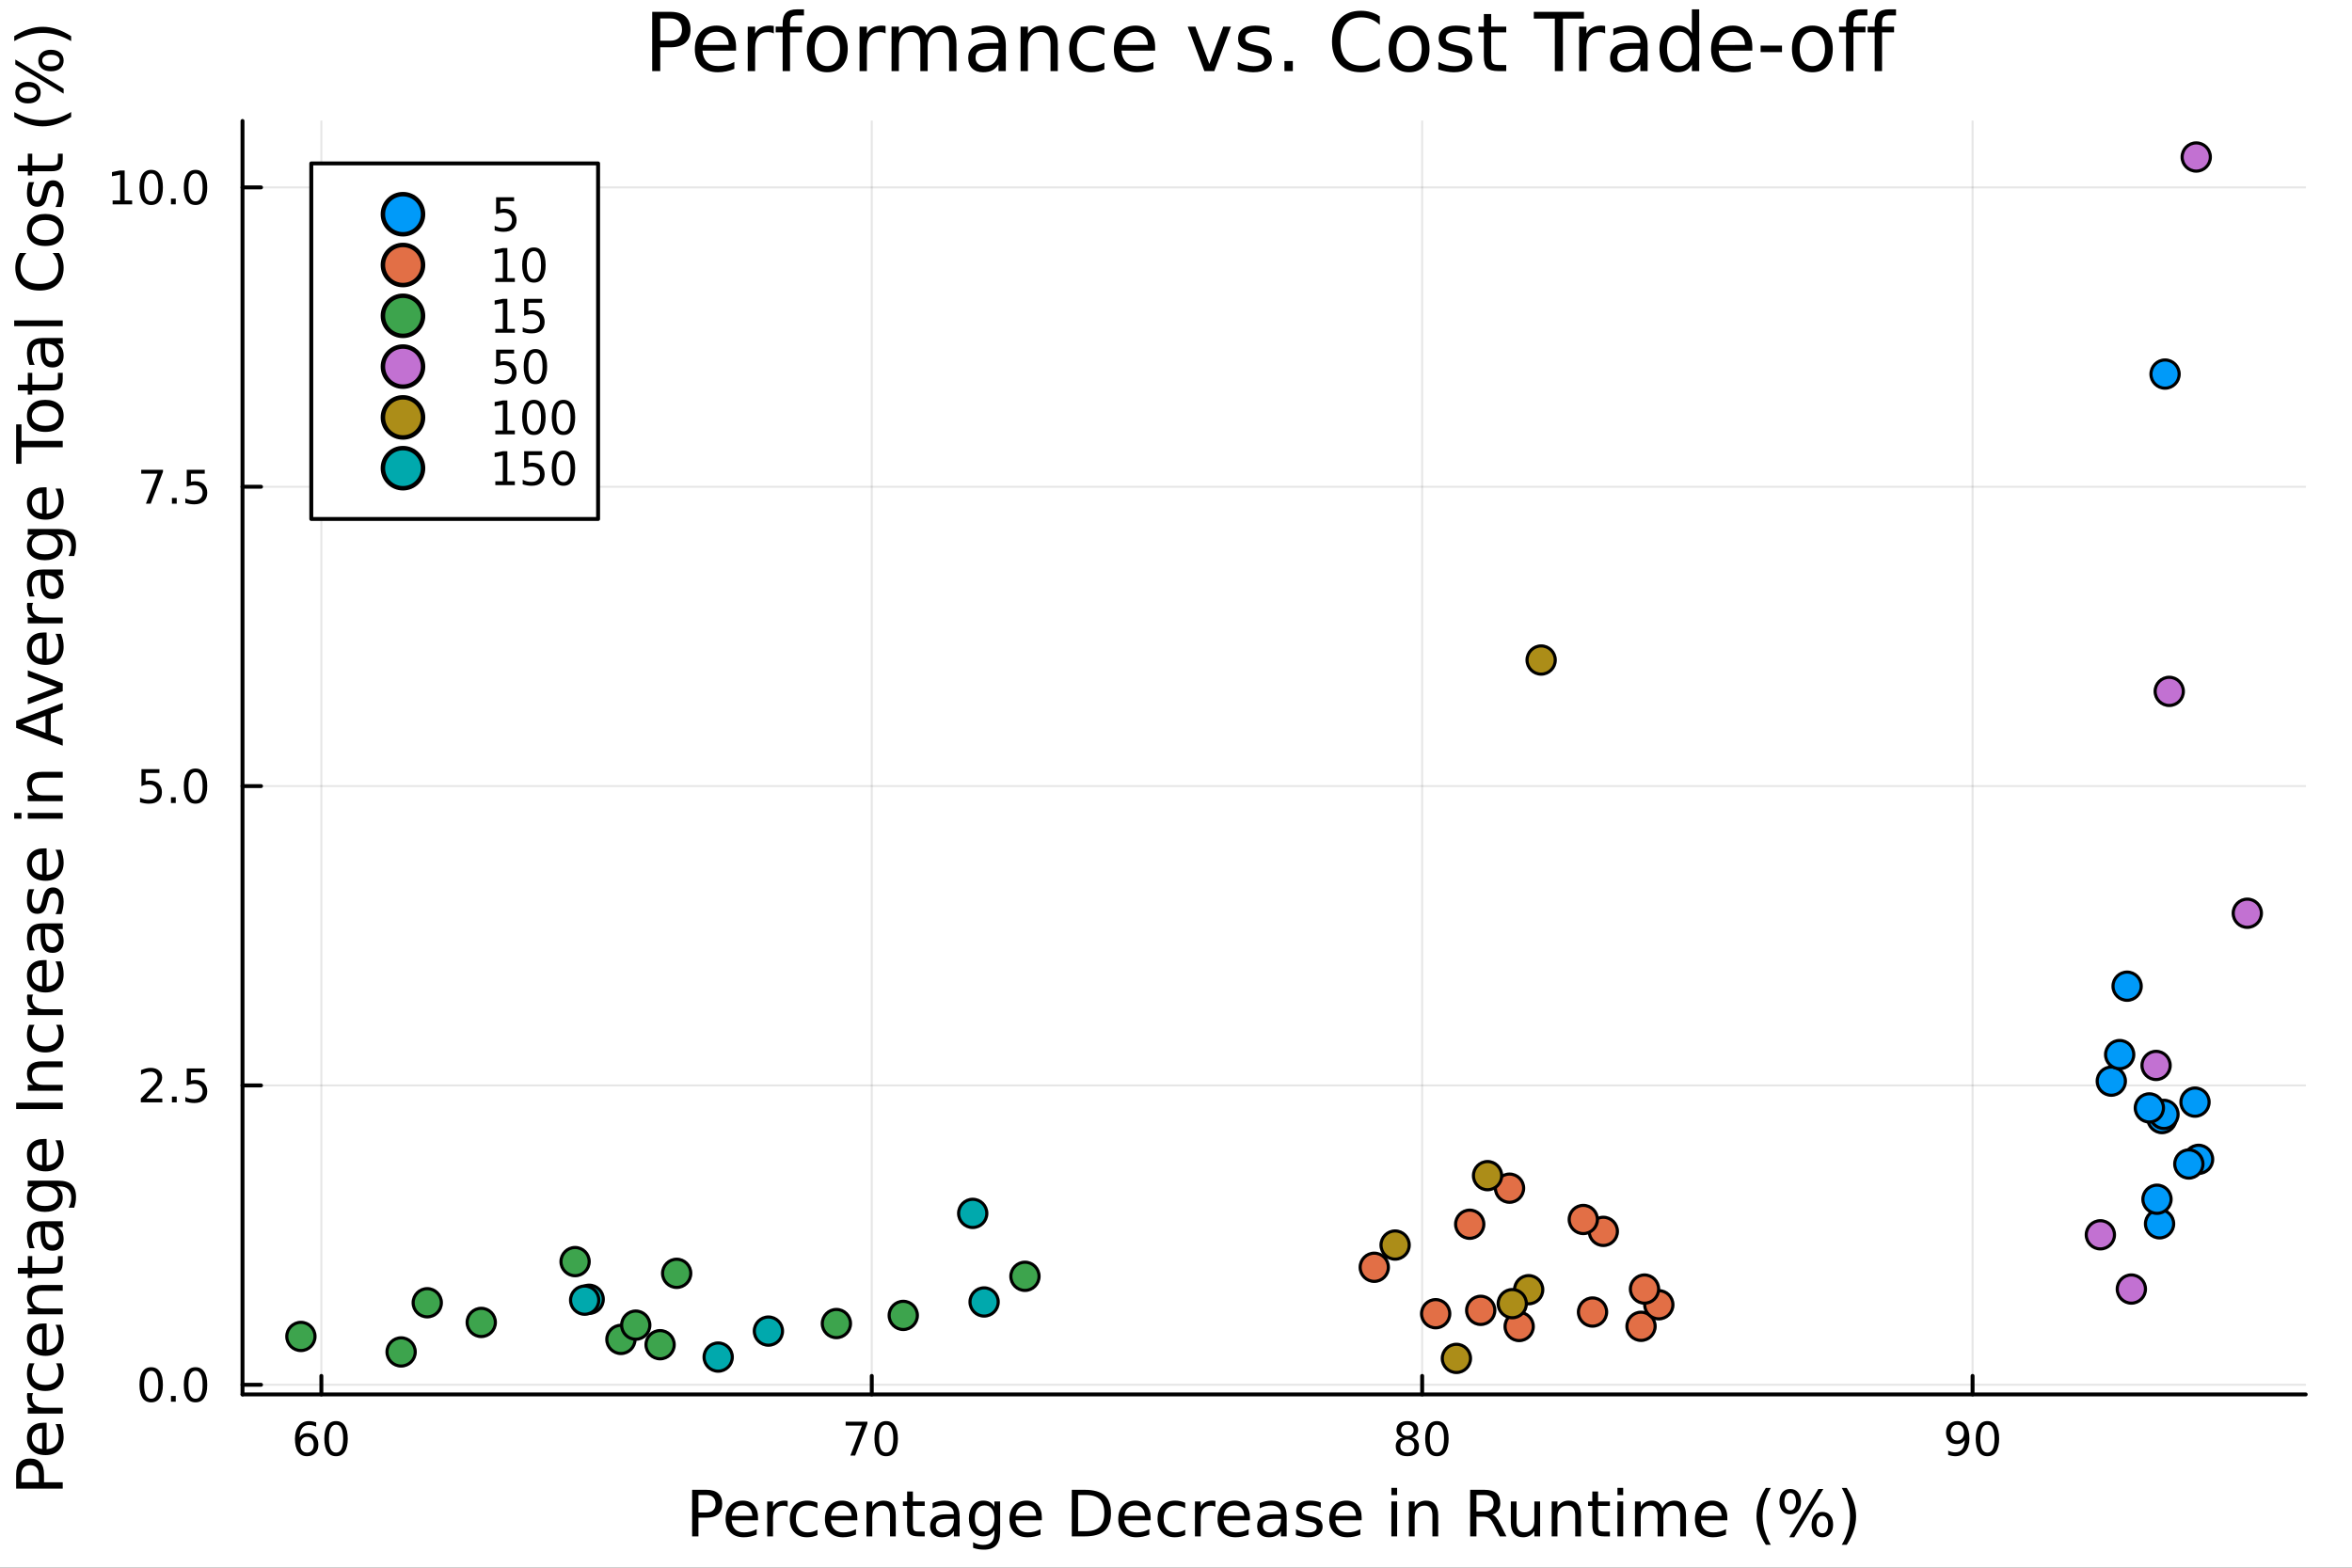 <svg xmlns="http://www.w3.org/2000/svg" xmlns:xlink="http://www.w3.org/1999/xlink" width="600" height="400" viewBox="0 0 2400 1600">
<rect x="0" y="0" width="2400" height="1600" fill="#333333" stroke="none"/>
<defs>
  <clipPath id="clip910">
    <rect x="0" y="0" width="2400" height="1600"></rect>
  </clipPath>
</defs>
<path clip-path="url(#clip910)" d="M0 1600 L2400 1600 L2400 0 L0 0  Z" fill="#ffffff" fill-rule="evenodd" fill-opacity="1"></path>
<defs>
  <clipPath id="clip911">
    <rect x="480" y="0" width="1681" height="1600"></rect>
  </clipPath>
</defs>
<path clip-path="url(#clip910)" d="M247.459 1423.18 L2352.76 1423.18 L2352.76 123.472 L247.459 123.472  Z" fill="#ffffff" fill-rule="evenodd" fill-opacity="1"></path>
<defs>
  <clipPath id="clip912">
    <rect x="247" y="123" width="2106" height="1301"></rect>
  </clipPath>
</defs>
<polyline clip-path="url(#clip912)" style="stroke:#000000; stroke-linecap:round; stroke-linejoin:round; stroke-width:2; stroke-opacity:0.1; fill:none" points="327.915,1423.18 327.915,123.472 "></polyline>
<polyline clip-path="url(#clip912)" style="stroke:#000000; stroke-linecap:round; stroke-linejoin:round; stroke-width:2; stroke-opacity:0.1; fill:none" points="889.555,1423.18 889.555,123.472 "></polyline>
<polyline clip-path="url(#clip912)" style="stroke:#000000; stroke-linecap:round; stroke-linejoin:round; stroke-width:2; stroke-opacity:0.1; fill:none" points="1451.19,1423.18 1451.19,123.472 "></polyline>
<polyline clip-path="url(#clip912)" style="stroke:#000000; stroke-linecap:round; stroke-linejoin:round; stroke-width:2; stroke-opacity:0.1; fill:none" points="2012.83,1423.18 2012.83,123.472 "></polyline>
<polyline clip-path="url(#clip912)" style="stroke:#000000; stroke-linecap:round; stroke-linejoin:round; stroke-width:2; stroke-opacity:0.1; fill:none" points="247.459,1413.31 2352.76,1413.31 "></polyline>
<polyline clip-path="url(#clip912)" style="stroke:#000000; stroke-linecap:round; stroke-linejoin:round; stroke-width:2; stroke-opacity:0.1; fill:none" points="247.459,1107.8 2352.76,1107.8 "></polyline>
<polyline clip-path="url(#clip912)" style="stroke:#000000; stroke-linecap:round; stroke-linejoin:round; stroke-width:2; stroke-opacity:0.1; fill:none" points="247.459,802.291 2352.76,802.291 "></polyline>
<polyline clip-path="url(#clip912)" style="stroke:#000000; stroke-linecap:round; stroke-linejoin:round; stroke-width:2; stroke-opacity:0.1; fill:none" points="247.459,496.784 2352.76,496.784 "></polyline>
<polyline clip-path="url(#clip912)" style="stroke:#000000; stroke-linecap:round; stroke-linejoin:round; stroke-width:2; stroke-opacity:0.1; fill:none" points="247.459,191.276 2352.76,191.276 "></polyline>
<polyline clip-path="url(#clip910)" style="stroke:#000000; stroke-linecap:round; stroke-linejoin:round; stroke-width:4; stroke-opacity:1; fill:none" points="247.459,1423.18 2352.76,1423.18 "></polyline>
<polyline clip-path="url(#clip910)" style="stroke:#000000; stroke-linecap:round; stroke-linejoin:round; stroke-width:4; stroke-opacity:1; fill:none" points="327.915,1423.18 327.915,1404.28 "></polyline>
<polyline clip-path="url(#clip910)" style="stroke:#000000; stroke-linecap:round; stroke-linejoin:round; stroke-width:4; stroke-opacity:1; fill:none" points="889.555,1423.18 889.555,1404.28 "></polyline>
<polyline clip-path="url(#clip910)" style="stroke:#000000; stroke-linecap:round; stroke-linejoin:round; stroke-width:4; stroke-opacity:1; fill:none" points="1451.19,1423.18 1451.19,1404.28 "></polyline>
<polyline clip-path="url(#clip910)" style="stroke:#000000; stroke-linecap:round; stroke-linejoin:round; stroke-width:4; stroke-opacity:1; fill:none" points="2012.83,1423.18 2012.83,1404.28 "></polyline>
<path clip-path="url(#clip910)" d="M313.321 1466.44 Q310.172 1466.44 308.321 1468.59 Q306.492 1470.74 306.492 1474.49 Q306.492 1478.22 308.321 1480.39 Q310.172 1482.55 313.321 1482.55 Q316.469 1482.55 318.297 1480.39 Q320.149 1478.22 320.149 1474.49 Q320.149 1470.74 318.297 1468.59 Q316.469 1466.44 313.321 1466.44 M322.603 1451.78 L322.603 1456.04 Q320.844 1455.21 319.038 1454.77 Q317.256 1454.33 315.496 1454.33 Q310.867 1454.33 308.413 1457.45 Q305.983 1460.58 305.635 1466.9 Q307.001 1464.89 309.061 1463.82 Q311.121 1462.73 313.598 1462.73 Q318.807 1462.73 321.816 1465.9 Q324.848 1469.05 324.848 1474.49 Q324.848 1479.82 321.7 1483.03 Q318.552 1486.25 313.321 1486.25 Q307.325 1486.25 304.154 1481.67 Q300.983 1477.06 300.983 1468.33 Q300.983 1460.14 304.871 1455.28 Q308.76 1450.39 315.311 1450.39 Q317.071 1450.39 318.853 1450.74 Q320.658 1451.09 322.603 1451.78 Z" fill="#000000" fill-rule="nonzero" fill-opacity="1"></path><path clip-path="url(#clip910)" d="M342.904 1454.1 Q339.293 1454.1 337.464 1457.66 Q335.658 1461.2 335.658 1468.33 Q335.658 1475.44 337.464 1479.01 Q339.293 1482.55 342.904 1482.55 Q346.538 1482.55 348.343 1479.01 Q350.172 1475.44 350.172 1468.33 Q350.172 1461.2 348.343 1457.66 Q346.538 1454.1 342.904 1454.1 M342.904 1450.39 Q348.714 1450.39 351.769 1455 Q354.848 1459.58 354.848 1468.33 Q354.848 1477.06 351.769 1481.67 Q348.714 1486.25 342.904 1486.25 Q337.094 1486.25 334.015 1481.67 Q330.959 1477.06 330.959 1468.33 Q330.959 1459.58 334.015 1455 Q337.094 1450.39 342.904 1450.39 Z" fill="#000000" fill-rule="nonzero" fill-opacity="1"></path><path clip-path="url(#clip910)" d="M862.911 1451.02 L885.134 1451.02 L885.134 1453.01 L872.587 1485.58 L867.703 1485.58 L879.509 1454.96 L862.911 1454.96 L862.911 1451.02 Z" fill="#000000" fill-rule="nonzero" fill-opacity="1"></path><path clip-path="url(#clip910)" d="M904.254 1454.1 Q900.643 1454.1 898.814 1457.66 Q897.008 1461.2 897.008 1468.33 Q897.008 1475.44 898.814 1479.01 Q900.643 1482.55 904.254 1482.55 Q907.888 1482.55 909.694 1479.01 Q911.522 1475.44 911.522 1468.33 Q911.522 1461.2 909.694 1457.66 Q907.888 1454.1 904.254 1454.1 M904.254 1450.39 Q910.064 1450.39 913.119 1455 Q916.198 1459.58 916.198 1468.33 Q916.198 1477.06 913.119 1481.67 Q910.064 1486.25 904.254 1486.25 Q898.444 1486.25 895.365 1481.67 Q892.309 1477.06 892.309 1468.33 Q892.309 1459.58 895.365 1455 Q898.444 1450.39 904.254 1450.39 Z" fill="#000000" fill-rule="nonzero" fill-opacity="1"></path><path clip-path="url(#clip910)" d="M1436.07 1469.17 Q1432.73 1469.17 1430.81 1470.95 Q1428.91 1472.73 1428.91 1475.86 Q1428.91 1478.98 1430.81 1480.77 Q1432.73 1482.55 1436.07 1482.55 Q1439.4 1482.55 1441.32 1480.77 Q1443.24 1478.96 1443.24 1475.86 Q1443.24 1472.73 1441.32 1470.95 Q1439.42 1469.17 1436.07 1469.17 M1431.39 1467.18 Q1428.38 1466.44 1426.69 1464.38 Q1425.03 1462.32 1425.03 1459.35 Q1425.03 1455.21 1427.97 1452.8 Q1430.93 1450.39 1436.07 1450.39 Q1441.23 1450.39 1444.17 1452.8 Q1447.11 1455.21 1447.11 1459.35 Q1447.11 1462.32 1445.42 1464.38 Q1443.75 1466.44 1440.77 1467.18 Q1444.15 1467.96 1446.02 1470.26 Q1447.92 1472.55 1447.92 1475.86 Q1447.92 1480.88 1444.84 1483.57 Q1441.78 1486.25 1436.07 1486.25 Q1430.35 1486.25 1427.27 1483.57 Q1424.22 1480.88 1424.22 1475.86 Q1424.22 1472.55 1426.11 1470.26 Q1428.01 1467.96 1431.39 1467.18 M1429.68 1459.79 Q1429.68 1462.48 1431.34 1463.98 Q1433.03 1465.49 1436.07 1465.49 Q1439.08 1465.49 1440.77 1463.98 Q1442.48 1462.48 1442.48 1459.79 Q1442.48 1457.11 1440.77 1455.6 Q1439.08 1454.1 1436.07 1454.1 Q1433.03 1454.1 1431.34 1455.6 Q1429.68 1457.11 1429.68 1459.79 Z" fill="#000000" fill-rule="nonzero" fill-opacity="1"></path><path clip-path="url(#clip910)" d="M1466.23 1454.1 Q1462.62 1454.1 1460.79 1457.66 Q1458.98 1461.2 1458.98 1468.33 Q1458.98 1475.44 1460.79 1479.01 Q1462.62 1482.55 1466.23 1482.55 Q1469.86 1482.55 1471.67 1479.01 Q1473.5 1475.44 1473.5 1468.33 Q1473.5 1461.2 1471.67 1457.66 Q1469.86 1454.1 1466.23 1454.1 M1466.23 1450.39 Q1472.04 1450.39 1475.09 1455 Q1478.17 1459.58 1478.17 1468.33 Q1478.17 1477.06 1475.09 1481.67 Q1472.04 1486.25 1466.23 1486.25 Q1460.42 1486.25 1457.34 1481.67 Q1454.28 1477.06 1454.28 1468.33 Q1454.28 1459.58 1457.34 1455 Q1460.42 1450.39 1466.23 1450.39 Z" fill="#000000" fill-rule="nonzero" fill-opacity="1"></path><path clip-path="url(#clip910)" d="M1987.96 1484.86 L1987.96 1480.6 Q1989.72 1481.44 1991.53 1481.88 Q1993.33 1482.32 1995.07 1482.32 Q1999.7 1482.32 2002.13 1479.21 Q2004.58 1476.09 2004.93 1469.75 Q2003.59 1471.74 2001.53 1472.8 Q1999.47 1473.87 1996.97 1473.87 Q1991.78 1473.87 1988.75 1470.74 Q1985.74 1467.59 1985.74 1462.15 Q1985.74 1456.83 1988.89 1453.61 Q1992.04 1450.39 1997.27 1450.39 Q2003.26 1450.39 2006.41 1455 Q2009.58 1459.58 2009.58 1468.33 Q2009.58 1476.51 2005.69 1481.39 Q2001.83 1486.25 1995.28 1486.25 Q1993.52 1486.25 1991.71 1485.9 Q1989.91 1485.56 1987.96 1484.86 M1997.27 1470.21 Q2000.41 1470.21 2002.24 1468.06 Q2004.1 1465.9 2004.1 1462.15 Q2004.1 1458.43 2002.24 1456.27 Q2000.41 1454.1 1997.27 1454.1 Q1994.12 1454.1 1992.27 1456.27 Q1990.44 1458.43 1990.44 1462.15 Q1990.44 1465.9 1992.27 1468.06 Q1994.12 1470.21 1997.27 1470.21 Z" fill="#000000" fill-rule="nonzero" fill-opacity="1"></path><path clip-path="url(#clip910)" d="M2027.98 1454.1 Q2024.37 1454.1 2022.54 1457.66 Q2020.74 1461.2 2020.74 1468.33 Q2020.74 1475.44 2022.54 1479.01 Q2024.37 1482.55 2027.98 1482.55 Q2031.62 1482.55 2033.42 1479.01 Q2035.25 1475.44 2035.25 1468.33 Q2035.25 1461.2 2033.42 1457.66 Q2031.62 1454.1 2027.98 1454.1 M2027.98 1450.39 Q2033.79 1450.39 2036.85 1455 Q2039.93 1459.58 2039.93 1468.33 Q2039.93 1477.06 2036.85 1481.67 Q2033.79 1486.25 2027.98 1486.25 Q2022.17 1486.25 2019.1 1481.67 Q2016.04 1477.06 2016.04 1468.33 Q2016.04 1459.58 2019.1 1455 Q2022.17 1450.39 2027.98 1450.39 Z" fill="#000000" fill-rule="nonzero" fill-opacity="1"></path><path clip-path="url(#clip910)" d="M712.696 1525.81 L712.696 1543.66 L720.78 1543.66 Q725.268 1543.66 727.719 1541.34 Q730.17 1539.02 730.17 1534.72 Q730.17 1530.45 727.719 1528.13 Q725.268 1525.81 720.78 1525.81 L712.696 1525.81 M706.266 1520.52 L720.78 1520.52 Q728.769 1520.52 732.843 1524.15 Q736.949 1527.75 736.949 1534.72 Q736.949 1541.75 732.843 1545.35 Q728.769 1548.95 720.78 1548.95 L712.696 1548.95 L712.696 1568.04 L706.266 1568.04 L706.266 1520.52 Z" fill="#000000" fill-rule="nonzero" fill-opacity="1"></path><path clip-path="url(#clip910)" d="M773.488 1548.76 L773.488 1551.62 L746.561 1551.62 Q746.943 1557.67 750.19 1560.85 Q753.468 1564 759.293 1564 Q762.667 1564 765.818 1563.17 Q769 1562.35 772.12 1560.69 L772.12 1566.23 Q768.969 1567.57 765.658 1568.27 Q762.348 1568.97 758.943 1568.97 Q750.413 1568.97 745.416 1564 Q740.45 1559.04 740.45 1550.57 Q740.45 1541.82 745.161 1536.69 Q749.903 1531.54 757.924 1531.54 Q765.117 1531.54 769.287 1536.18 Q773.488 1540.8 773.488 1548.76 M767.632 1547.04 Q767.568 1542.23 764.926 1539.37 Q762.316 1536.5 757.988 1536.5 Q753.086 1536.5 750.126 1539.27 Q747.198 1542.04 746.752 1547.07 L767.632 1547.04 Z" fill="#000000" fill-rule="nonzero" fill-opacity="1"></path><path clip-path="url(#clip910)" d="M803.757 1537.87 Q802.771 1537.3 801.593 1537.04 Q800.447 1536.76 799.047 1536.76 Q794.081 1536.76 791.408 1540 Q788.766 1543.22 788.766 1549.27 L788.766 1568.04 L782.878 1568.04 L782.878 1532.4 L788.766 1532.4 L788.766 1537.93 Q790.612 1534.69 793.572 1533.13 Q796.532 1531.54 800.765 1531.54 Q801.37 1531.54 802.102 1531.63 Q802.834 1531.7 803.725 1531.85 L803.757 1537.87 Z" fill="#000000" fill-rule="nonzero" fill-opacity="1"></path><path clip-path="url(#clip910)" d="M834.122 1533.76 L834.122 1539.24 Q831.639 1537.87 829.125 1537.2 Q826.642 1536.5 824.096 1536.5 Q818.398 1536.5 815.247 1540.13 Q812.096 1543.73 812.096 1550.25 Q812.096 1556.78 815.247 1560.4 Q818.398 1564 824.096 1564 Q826.642 1564 829.125 1563.33 Q831.639 1562.63 834.122 1561.26 L834.122 1566.68 Q831.671 1567.82 829.029 1568.39 Q826.419 1568.97 823.459 1568.97 Q815.406 1568.97 810.664 1563.91 Q805.922 1558.85 805.922 1550.25 Q805.922 1541.53 810.696 1536.53 Q815.502 1531.54 823.841 1531.54 Q826.546 1531.54 829.125 1532.11 Q831.703 1532.65 834.122 1533.76 Z" fill="#000000" fill-rule="nonzero" fill-opacity="1"></path><path clip-path="url(#clip910)" d="M874.799 1548.76 L874.799 1551.62 L847.872 1551.62 Q848.254 1557.67 851.5 1560.85 Q854.778 1564 860.603 1564 Q863.977 1564 867.128 1563.17 Q870.311 1562.35 873.43 1560.69 L873.43 1566.23 Q870.279 1567.57 866.969 1568.27 Q863.659 1568.97 860.253 1568.97 Q851.723 1568.97 846.726 1564 Q841.761 1559.04 841.761 1550.57 Q841.761 1541.82 846.471 1536.69 Q851.214 1531.54 859.234 1531.54 Q866.428 1531.54 870.597 1536.18 Q874.799 1540.8 874.799 1548.76 M868.942 1547.04 Q868.878 1542.23 866.237 1539.37 Q863.627 1536.5 859.298 1536.5 Q854.396 1536.5 851.436 1539.27 Q848.508 1542.04 848.063 1547.07 L868.942 1547.04 Z" fill="#000000" fill-rule="nonzero" fill-opacity="1"></path><path clip-path="url(#clip910)" d="M914.043 1546.53 L914.043 1568.04 L908.187 1568.04 L908.187 1546.72 Q908.187 1541.66 906.213 1539.14 Q904.24 1536.63 900.293 1536.63 Q895.551 1536.63 892.813 1539.65 Q890.076 1542.68 890.076 1547.9 L890.076 1568.04 L884.188 1568.04 L884.188 1532.4 L890.076 1532.4 L890.076 1537.93 Q892.177 1534.72 895.01 1533.13 Q897.874 1531.54 901.598 1531.54 Q907.741 1531.54 910.892 1535.36 Q914.043 1539.14 914.043 1546.53 Z" fill="#000000" fill-rule="nonzero" fill-opacity="1"></path><path clip-path="url(#clip910)" d="M931.517 1522.27 L931.517 1532.4 L943.58 1532.4 L943.58 1536.95 L931.517 1536.95 L931.517 1556.3 Q931.517 1560.66 932.695 1561.9 Q933.904 1563.14 937.564 1563.14 L943.58 1563.14 L943.58 1568.04 L937.564 1568.04 Q930.785 1568.04 928.207 1565.53 Q925.629 1562.98 925.629 1556.3 L925.629 1536.95 L921.332 1536.95 L921.332 1532.4 L925.629 1532.4 L925.629 1522.27 L931.517 1522.27 Z" fill="#000000" fill-rule="nonzero" fill-opacity="1"></path><path clip-path="url(#clip910)" d="M967.483 1550.12 Q960.385 1550.12 957.648 1551.75 Q954.911 1553.37 954.911 1557.29 Q954.911 1560.4 956.948 1562.25 Q959.017 1564.07 962.55 1564.07 Q967.42 1564.07 970.348 1560.63 Q973.308 1557.16 973.308 1551.43 L973.308 1550.12 L967.483 1550.12 M979.164 1547.71 L979.164 1568.04 L973.308 1568.04 L973.308 1562.63 Q971.303 1565.88 968.311 1567.44 Q965.319 1568.97 960.99 1568.97 Q955.516 1568.97 952.269 1565.91 Q949.055 1562.82 949.055 1557.67 Q949.055 1551.65 953.065 1548.6 Q957.107 1545.54 965.096 1545.54 L973.308 1545.54 L973.308 1544.97 Q973.308 1540.93 970.634 1538.73 Q967.992 1536.5 963.186 1536.5 Q960.131 1536.5 957.234 1537.23 Q954.338 1537.97 951.664 1539.43 L951.664 1534.02 Q954.879 1532.78 957.903 1532.17 Q960.927 1531.54 963.791 1531.54 Q971.525 1531.54 975.345 1535.55 Q979.164 1539.56 979.164 1547.71 Z" fill="#000000" fill-rule="nonzero" fill-opacity="1"></path><path clip-path="url(#clip910)" d="M1014.68 1549.81 Q1014.68 1543.44 1012.04 1539.94 Q1009.43 1536.44 1004.69 1536.44 Q999.98 1536.44 997.338 1539.94 Q994.728 1543.44 994.728 1549.81 Q994.728 1556.14 997.338 1559.64 Q999.98 1563.14 1004.69 1563.14 Q1009.43 1563.14 1012.04 1559.64 Q1014.68 1556.14 1014.68 1549.81 M1020.54 1563.62 Q1020.54 1572.72 1016.5 1577.15 Q1012.46 1581.6 1004.12 1581.6 Q1001.03 1581.6 998.293 1581.13 Q995.556 1580.68 992.978 1579.72 L992.978 1574.03 Q995.556 1575.43 998.07 1576.1 Q1000.58 1576.76 1003.19 1576.76 Q1008.96 1576.76 1011.82 1573.74 Q1014.68 1570.75 1014.68 1564.67 L1014.68 1561.77 Q1012.87 1564.92 1010.04 1566.48 Q1007.21 1568.04 1003.26 1568.04 Q996.702 1568.04 992.691 1563.05 Q988.681 1558.05 988.681 1549.81 Q988.681 1541.53 992.691 1536.53 Q996.702 1531.54 1003.26 1531.54 Q1007.21 1531.54 1010.04 1533.1 Q1012.87 1534.66 1014.68 1537.81 L1014.68 1532.4 L1020.54 1532.4 L1020.54 1563.62 Z" fill="#000000" fill-rule="nonzero" fill-opacity="1"></path><path clip-path="url(#clip910)" d="M1063.1 1548.76 L1063.1 1551.62 L1036.17 1551.62 Q1036.55 1557.67 1039.8 1560.85 Q1043.08 1564 1048.9 1564 Q1052.27 1564 1055.43 1563.17 Q1058.61 1562.35 1061.73 1560.69 L1061.73 1566.23 Q1058.58 1567.57 1055.27 1568.27 Q1051.96 1568.97 1048.55 1568.97 Q1040.02 1568.97 1035.02 1564 Q1030.06 1559.04 1030.06 1550.57 Q1030.06 1541.82 1034.77 1536.69 Q1039.51 1531.54 1047.53 1531.54 Q1054.73 1531.54 1058.89 1536.18 Q1063.1 1540.8 1063.1 1548.76 M1057.24 1547.04 Q1057.18 1542.23 1054.53 1539.37 Q1051.92 1536.5 1047.6 1536.5 Q1042.69 1536.5 1039.73 1539.27 Q1036.81 1542.04 1036.36 1547.07 L1057.24 1547.04 Z" fill="#000000" fill-rule="nonzero" fill-opacity="1"></path><path clip-path="url(#clip910)" d="M1100.11 1525.81 L1100.11 1562.76 L1107.88 1562.76 Q1117.71 1562.76 1122.27 1558.3 Q1126.85 1553.85 1126.85 1544.24 Q1126.85 1534.69 1122.27 1530.26 Q1117.71 1525.81 1107.88 1525.81 L1100.11 1525.81 M1093.68 1520.52 L1106.89 1520.52 Q1120.71 1520.52 1127.17 1526.28 Q1133.63 1532.01 1133.63 1544.24 Q1133.63 1556.52 1127.14 1562.28 Q1120.64 1568.04 1106.89 1568.04 L1093.68 1568.04 L1093.68 1520.52 Z" fill="#000000" fill-rule="nonzero" fill-opacity="1"></path><path clip-path="url(#clip910)" d="M1174.11 1548.76 L1174.11 1551.62 L1147.19 1551.62 Q1147.57 1557.67 1150.82 1560.85 Q1154.09 1564 1159.92 1564 Q1163.29 1564 1166.44 1563.17 Q1169.63 1562.35 1172.75 1560.69 L1172.75 1566.23 Q1169.59 1567.57 1166.28 1568.27 Q1162.97 1568.97 1159.57 1568.97 Q1151.04 1568.97 1146.04 1564 Q1141.08 1559.04 1141.08 1550.57 Q1141.08 1541.82 1145.79 1536.69 Q1150.53 1531.54 1158.55 1531.54 Q1165.74 1531.54 1169.91 1536.18 Q1174.11 1540.8 1174.11 1548.76 M1168.26 1547.04 Q1168.19 1542.23 1165.55 1539.37 Q1162.94 1536.5 1158.61 1536.5 Q1153.71 1536.5 1150.75 1539.27 Q1147.82 1542.04 1147.38 1547.07 L1168.26 1547.04 Z" fill="#000000" fill-rule="nonzero" fill-opacity="1"></path><path clip-path="url(#clip910)" d="M1209.38 1533.76 L1209.38 1539.24 Q1206.9 1537.87 1204.38 1537.2 Q1201.9 1536.5 1199.35 1536.5 Q1193.66 1536.5 1190.51 1540.13 Q1187.35 1543.73 1187.35 1550.25 Q1187.35 1556.78 1190.51 1560.4 Q1193.66 1564 1199.35 1564 Q1201.9 1564 1204.38 1563.33 Q1206.9 1562.63 1209.38 1561.26 L1209.38 1566.68 Q1206.93 1567.82 1204.29 1568.39 Q1201.68 1568.97 1198.72 1568.97 Q1190.66 1568.97 1185.92 1563.91 Q1181.18 1558.85 1181.18 1550.25 Q1181.18 1541.53 1185.95 1536.53 Q1190.76 1531.54 1199.1 1531.54 Q1201.8 1531.54 1204.38 1532.11 Q1206.96 1532.65 1209.38 1533.76 Z" fill="#000000" fill-rule="nonzero" fill-opacity="1"></path><path clip-path="url(#clip910)" d="M1240.22 1537.87 Q1239.24 1537.3 1238.06 1537.04 Q1236.91 1536.76 1235.51 1536.76 Q1230.55 1536.76 1227.87 1540 Q1225.23 1543.22 1225.23 1549.27 L1225.23 1568.04 L1219.34 1568.04 L1219.34 1532.4 L1225.23 1532.4 L1225.23 1537.93 Q1227.08 1534.69 1230.04 1533.13 Q1233 1531.54 1237.23 1531.54 Q1237.83 1531.54 1238.57 1531.63 Q1239.3 1531.7 1240.19 1531.85 L1240.22 1537.87 Z" fill="#000000" fill-rule="nonzero" fill-opacity="1"></path><path clip-path="url(#clip910)" d="M1275.42 1548.76 L1275.42 1551.62 L1248.5 1551.62 Q1248.88 1557.67 1252.13 1560.85 Q1255.4 1564 1261.23 1564 Q1264.6 1564 1267.75 1563.17 Q1270.94 1562.35 1274.06 1560.69 L1274.06 1566.23 Q1270.9 1567.57 1267.59 1568.27 Q1264.28 1568.97 1260.88 1568.97 Q1252.35 1568.97 1247.35 1564 Q1242.39 1559.04 1242.39 1550.57 Q1242.39 1541.82 1247.1 1536.69 Q1251.84 1531.54 1259.86 1531.54 Q1267.05 1531.54 1271.22 1536.18 Q1275.42 1540.8 1275.42 1548.76 M1269.57 1547.04 Q1269.5 1542.23 1266.86 1539.37 Q1264.25 1536.5 1259.92 1536.5 Q1255.02 1536.5 1252.06 1539.27 Q1249.13 1542.04 1248.69 1547.07 L1269.57 1547.04 Z" fill="#000000" fill-rule="nonzero" fill-opacity="1"></path><path clip-path="url(#clip910)" d="M1301.24 1550.12 Q1294.14 1550.12 1291.4 1551.75 Q1288.66 1553.37 1288.66 1557.29 Q1288.66 1560.4 1290.7 1562.25 Q1292.77 1564.07 1296.3 1564.07 Q1301.17 1564.07 1304.1 1560.63 Q1307.06 1557.16 1307.06 1551.43 L1307.06 1550.12 L1301.24 1550.12 M1312.92 1547.71 L1312.92 1568.04 L1307.06 1568.04 L1307.06 1562.63 Q1305.06 1565.88 1302.06 1567.44 Q1299.07 1568.97 1294.74 1568.97 Q1289.27 1568.97 1286.02 1565.91 Q1282.81 1562.82 1282.81 1557.67 Q1282.81 1551.65 1286.82 1548.6 Q1290.86 1545.54 1298.85 1545.54 L1307.06 1545.54 L1307.06 1544.97 Q1307.06 1540.93 1304.39 1538.73 Q1301.75 1536.5 1296.94 1536.5 Q1293.88 1536.5 1290.99 1537.23 Q1288.09 1537.97 1285.42 1539.43 L1285.42 1534.02 Q1288.63 1532.78 1291.66 1532.17 Q1294.68 1531.54 1297.55 1531.54 Q1305.28 1531.54 1309.1 1535.55 Q1312.92 1539.56 1312.92 1547.71 Z" fill="#000000" fill-rule="nonzero" fill-opacity="1"></path><path clip-path="url(#clip910)" d="M1347.71 1533.45 L1347.71 1538.98 Q1345.22 1537.71 1342.55 1537.07 Q1339.88 1536.44 1337.01 1536.44 Q1332.65 1536.44 1330.46 1537.77 Q1328.29 1539.11 1328.29 1541.79 Q1328.29 1543.82 1329.85 1545 Q1331.41 1546.15 1336.12 1547.2 L1338.13 1547.64 Q1344.36 1548.98 1346.97 1551.43 Q1349.62 1553.85 1349.62 1558.21 Q1349.62 1563.17 1345.67 1566.07 Q1341.75 1568.97 1334.88 1568.97 Q1332.02 1568.97 1328.9 1568.39 Q1325.81 1567.85 1322.37 1566.74 L1322.37 1560.69 Q1325.62 1562.38 1328.77 1563.24 Q1331.92 1564.07 1335.01 1564.07 Q1339.15 1564.07 1341.37 1562.66 Q1343.6 1561.23 1343.6 1558.65 Q1343.6 1556.27 1341.98 1554.99 Q1340.39 1553.72 1334.94 1552.54 L1332.91 1552.07 Q1327.46 1550.92 1325.04 1548.56 Q1322.63 1546.18 1322.63 1542.04 Q1322.63 1537.01 1326.19 1534.27 Q1329.76 1531.54 1336.31 1531.54 Q1339.56 1531.54 1342.42 1532.01 Q1345.29 1532.49 1347.71 1533.45 Z" fill="#000000" fill-rule="nonzero" fill-opacity="1"></path><path clip-path="url(#clip910)" d="M1389.43 1548.76 L1389.43 1551.62 L1362.51 1551.62 Q1362.89 1557.67 1366.14 1560.85 Q1369.41 1564 1375.24 1564 Q1378.61 1564 1381.76 1563.17 Q1384.95 1562.35 1388.07 1560.69 L1388.07 1566.23 Q1384.91 1567.57 1381.6 1568.27 Q1378.29 1568.97 1374.89 1568.97 Q1366.36 1568.97 1361.36 1564 Q1356.4 1559.04 1356.4 1550.57 Q1356.4 1541.82 1361.11 1536.69 Q1365.85 1531.54 1373.87 1531.54 Q1381.06 1531.54 1385.23 1536.18 Q1389.43 1540.8 1389.43 1548.76 M1383.58 1547.04 Q1383.51 1542.23 1380.87 1539.37 Q1378.26 1536.5 1373.93 1536.5 Q1369.03 1536.5 1366.07 1539.27 Q1363.14 1542.04 1362.7 1547.07 L1383.58 1547.04 Z" fill="#000000" fill-rule="nonzero" fill-opacity="1"></path><path clip-path="url(#clip910)" d="M1419.77 1532.4 L1425.62 1532.4 L1425.62 1568.04 L1419.77 1568.04 L1419.77 1532.4 M1419.77 1518.52 L1425.62 1518.52 L1425.62 1525.93 L1419.77 1525.93 L1419.77 1518.52 Z" fill="#000000" fill-rule="nonzero" fill-opacity="1"></path><path clip-path="url(#clip910)" d="M1467.51 1546.53 L1467.51 1568.04 L1461.65 1568.04 L1461.65 1546.72 Q1461.65 1541.66 1459.68 1539.14 Q1457.71 1536.63 1453.76 1536.63 Q1449.02 1536.63 1446.28 1539.65 Q1443.54 1542.68 1443.54 1547.9 L1443.54 1568.04 L1437.65 1568.04 L1437.65 1532.4 L1443.54 1532.4 L1443.54 1537.93 Q1445.64 1534.72 1448.48 1533.13 Q1451.34 1531.54 1455.06 1531.54 Q1461.21 1531.54 1464.36 1535.36 Q1467.51 1539.14 1467.51 1546.53 Z" fill="#000000" fill-rule="nonzero" fill-opacity="1"></path><path clip-path="url(#clip910)" d="M1522.7 1545.76 Q1524.77 1546.46 1526.71 1548.76 Q1528.68 1551.05 1530.66 1555.06 L1537.18 1568.04 L1530.28 1568.04 L1524.2 1555.85 Q1521.84 1551.08 1519.61 1549.52 Q1517.42 1547.96 1513.6 1547.96 L1506.59 1547.96 L1506.59 1568.04 L1500.17 1568.04 L1500.17 1520.52 L1514.68 1520.52 Q1522.83 1520.52 1526.84 1523.93 Q1530.85 1527.34 1530.85 1534.21 Q1530.85 1538.7 1528.75 1541.66 Q1526.68 1544.62 1522.7 1545.76 M1506.59 1525.81 L1506.59 1542.68 L1514.68 1542.68 Q1519.33 1542.68 1521.68 1540.54 Q1524.07 1538.38 1524.07 1534.21 Q1524.07 1530.04 1521.68 1527.94 Q1519.33 1525.81 1514.68 1525.81 L1506.59 1525.81 Z" fill="#000000" fill-rule="nonzero" fill-opacity="1"></path><path clip-path="url(#clip910)" d="M1541.67 1553.98 L1541.67 1532.4 L1547.53 1532.4 L1547.53 1553.75 Q1547.53 1558.81 1549.5 1561.36 Q1551.47 1563.87 1555.42 1563.87 Q1560.16 1563.87 1562.9 1560.85 Q1565.67 1557.83 1565.67 1552.61 L1565.67 1532.4 L1571.53 1532.4 L1571.53 1568.04 L1565.67 1568.04 L1565.67 1562.57 Q1563.54 1565.82 1560.7 1567.41 Q1557.9 1568.97 1554.18 1568.97 Q1548.04 1568.97 1544.85 1565.15 Q1541.67 1561.33 1541.67 1553.98 M1556.41 1531.54 L1556.41 1531.54 Z" fill="#000000" fill-rule="nonzero" fill-opacity="1"></path><path clip-path="url(#clip910)" d="M1613.22 1546.53 L1613.22 1568.04 L1607.36 1568.04 L1607.36 1546.72 Q1607.36 1541.66 1605.39 1539.14 Q1603.42 1536.63 1599.47 1536.63 Q1594.73 1536.63 1591.99 1539.65 Q1589.25 1542.68 1589.25 1547.9 L1589.25 1568.04 L1583.37 1568.04 L1583.37 1532.4 L1589.25 1532.4 L1589.25 1537.93 Q1591.35 1534.72 1594.19 1533.13 Q1597.05 1531.54 1600.78 1531.54 Q1606.92 1531.54 1610.07 1535.36 Q1613.22 1539.14 1613.22 1546.53 Z" fill="#000000" fill-rule="nonzero" fill-opacity="1"></path><path clip-path="url(#clip910)" d="M1630.69 1522.27 L1630.69 1532.4 L1642.76 1532.4 L1642.76 1536.95 L1630.69 1536.95 L1630.69 1556.3 Q1630.69 1560.66 1631.87 1561.9 Q1633.08 1563.14 1636.74 1563.14 L1642.76 1563.14 L1642.76 1568.04 L1636.74 1568.04 Q1629.96 1568.04 1627.38 1565.53 Q1624.81 1562.98 1624.81 1556.3 L1624.81 1536.95 L1620.51 1536.95 L1620.51 1532.4 L1624.81 1532.4 L1624.81 1522.27 L1630.69 1522.27 Z" fill="#000000" fill-rule="nonzero" fill-opacity="1"></path><path clip-path="url(#clip910)" d="M1650.46 1532.4 L1656.32 1532.4 L1656.32 1568.04 L1650.46 1568.04 L1650.46 1532.4 M1650.46 1518.52 L1656.32 1518.52 L1656.32 1525.93 L1650.46 1525.93 L1650.46 1518.52 Z" fill="#000000" fill-rule="nonzero" fill-opacity="1"></path><path clip-path="url(#clip910)" d="M1696.32 1539.24 Q1698.52 1535.29 1701.58 1533.41 Q1704.63 1531.54 1708.77 1531.54 Q1714.34 1531.54 1717.36 1535.45 Q1720.39 1539.33 1720.39 1546.53 L1720.39 1568.04 L1714.5 1568.04 L1714.5 1546.72 Q1714.5 1541.59 1712.68 1539.11 Q1710.87 1536.63 1707.15 1536.63 Q1702.6 1536.63 1699.95 1539.65 Q1697.31 1542.68 1697.31 1547.9 L1697.31 1568.04 L1691.42 1568.04 L1691.42 1546.72 Q1691.42 1541.56 1689.61 1539.11 Q1687.79 1536.63 1684.01 1536.63 Q1679.52 1536.63 1676.88 1539.68 Q1674.24 1542.71 1674.24 1547.9 L1674.24 1568.04 L1668.35 1568.04 L1668.35 1532.4 L1674.24 1532.4 L1674.24 1537.93 Q1676.24 1534.66 1679.04 1533.1 Q1681.84 1531.54 1685.69 1531.54 Q1689.58 1531.54 1692.28 1533.51 Q1695.02 1535.48 1696.32 1539.24 Z" fill="#000000" fill-rule="nonzero" fill-opacity="1"></path><path clip-path="url(#clip910)" d="M1762.56 1548.76 L1762.56 1551.62 L1735.63 1551.62 Q1736.01 1557.67 1739.26 1560.85 Q1742.54 1564 1748.36 1564 Q1751.74 1564 1754.89 1563.17 Q1758.07 1562.35 1761.19 1560.69 L1761.19 1566.23 Q1758.04 1567.57 1754.73 1568.27 Q1751.42 1568.97 1748.01 1568.97 Q1739.48 1568.97 1734.49 1564 Q1729.52 1559.04 1729.52 1550.57 Q1729.52 1541.82 1734.23 1536.69 Q1738.98 1531.54 1747 1531.54 Q1754.19 1531.54 1758.36 1536.18 Q1762.56 1540.8 1762.56 1548.76 M1756.7 1547.04 Q1756.64 1542.23 1754 1539.37 Q1751.39 1536.5 1747.06 1536.5 Q1742.16 1536.5 1739.2 1539.27 Q1736.27 1542.04 1735.82 1547.07 L1756.7 1547.04 Z" fill="#000000" fill-rule="nonzero" fill-opacity="1"></path><path clip-path="url(#clip910)" d="M1806.96 1518.58 Q1802.7 1525.9 1800.63 1533.06 Q1798.56 1540.23 1798.56 1547.58 Q1798.56 1554.93 1800.63 1562.16 Q1802.73 1569.35 1806.96 1576.64 L1801.87 1576.64 Q1797.09 1569.16 1794.71 1561.93 Q1792.35 1554.71 1792.35 1547.58 Q1792.35 1540.48 1794.71 1533.29 Q1797.06 1526.09 1801.87 1518.58 L1806.96 1518.58 Z" fill="#000000" fill-rule="nonzero" fill-opacity="1"></path><path clip-path="url(#clip910)" d="M1859.57 1547.13 Q1856.8 1547.13 1855.21 1549.49 Q1853.65 1551.84 1853.65 1556.04 Q1853.65 1560.18 1855.21 1562.57 Q1856.8 1564.92 1859.57 1564.92 Q1862.28 1564.92 1863.84 1562.57 Q1865.43 1560.18 1865.43 1556.04 Q1865.43 1551.87 1863.84 1549.52 Q1862.28 1547.13 1859.57 1547.13 M1859.57 1543.09 Q1864.6 1543.09 1867.56 1546.59 Q1870.52 1550.09 1870.52 1556.04 Q1870.52 1562 1867.53 1565.5 Q1864.57 1568.97 1859.57 1568.97 Q1854.48 1568.97 1851.52 1565.5 Q1848.56 1562 1848.56 1556.04 Q1848.56 1550.06 1851.52 1546.59 Q1854.51 1543.09 1859.57 1543.09 M1826.73 1523.71 Q1823.99 1523.71 1822.4 1526.09 Q1820.84 1528.45 1820.84 1532.59 Q1820.84 1536.79 1822.4 1539.14 Q1823.96 1541.5 1826.73 1541.5 Q1829.5 1541.5 1831.05 1539.14 Q1832.65 1536.79 1832.65 1532.59 Q1832.65 1528.48 1831.05 1526.09 Q1829.46 1523.71 1826.73 1523.71 M1855.47 1519.66 L1860.56 1519.66 L1830.83 1568.97 L1825.74 1568.97 L1855.47 1519.66 M1826.73 1519.66 Q1831.76 1519.66 1834.75 1523.17 Q1837.74 1526.63 1837.74 1532.59 Q1837.74 1538.6 1834.75 1542.07 Q1831.79 1545.54 1826.73 1545.54 Q1821.67 1545.54 1818.71 1542.07 Q1815.78 1538.57 1815.78 1532.59 Q1815.78 1526.67 1818.74 1523.17 Q1821.7 1519.66 1826.73 1519.66 Z" fill="#000000" fill-rule="nonzero" fill-opacity="1"></path><path clip-path="url(#clip910)" d="M1879.34 1518.58 L1884.43 1518.58 Q1889.21 1526.09 1891.56 1533.29 Q1893.95 1540.48 1893.95 1547.58 Q1893.95 1554.71 1891.56 1561.93 Q1889.21 1569.16 1884.43 1576.64 L1879.34 1576.64 Q1883.57 1569.35 1885.64 1562.16 Q1887.74 1554.93 1887.74 1547.58 Q1887.74 1540.23 1885.64 1533.06 Q1883.57 1525.9 1879.34 1518.58 Z" fill="#000000" fill-rule="nonzero" fill-opacity="1"></path><polyline clip-path="url(#clip910)" style="stroke:#000000; stroke-linecap:round; stroke-linejoin:round; stroke-width:4; stroke-opacity:1; fill:none" points="247.459,1423.18 247.459,123.472 "></polyline>
<polyline clip-path="url(#clip910)" style="stroke:#000000; stroke-linecap:round; stroke-linejoin:round; stroke-width:4; stroke-opacity:1; fill:none" points="247.459,1413.31 266.356,1413.31 "></polyline>
<polyline clip-path="url(#clip910)" style="stroke:#000000; stroke-linecap:round; stroke-linejoin:round; stroke-width:4; stroke-opacity:1; fill:none" points="247.459,1107.8 266.356,1107.8 "></polyline>
<polyline clip-path="url(#clip910)" style="stroke:#000000; stroke-linecap:round; stroke-linejoin:round; stroke-width:4; stroke-opacity:1; fill:none" points="247.459,802.291 266.356,802.291 "></polyline>
<polyline clip-path="url(#clip910)" style="stroke:#000000; stroke-linecap:round; stroke-linejoin:round; stroke-width:4; stroke-opacity:1; fill:none" points="247.459,496.784 266.356,496.784 "></polyline>
<polyline clip-path="url(#clip910)" style="stroke:#000000; stroke-linecap:round; stroke-linejoin:round; stroke-width:4; stroke-opacity:1; fill:none" points="247.459,191.276 266.356,191.276 "></polyline>
<path clip-path="url(#clip910)" d="M154.283 1399.11 Q150.672 1399.11 148.843 1402.67 Q147.038 1406.21 147.038 1413.34 Q147.038 1420.45 148.843 1424.01 Q150.672 1427.55 154.283 1427.55 Q157.917 1427.55 159.723 1424.01 Q161.552 1420.45 161.552 1413.34 Q161.552 1406.21 159.723 1402.67 Q157.917 1399.11 154.283 1399.11 M154.283 1395.4 Q160.093 1395.4 163.149 1400.01 Q166.227 1404.59 166.227 1413.34 Q166.227 1422.07 163.149 1426.67 Q160.093 1431.26 154.283 1431.26 Q148.473 1431.26 145.394 1426.67 Q142.339 1422.07 142.339 1413.34 Q142.339 1404.59 145.394 1400.01 Q148.473 1395.4 154.283 1395.4 Z" fill="#000000" fill-rule="nonzero" fill-opacity="1"></path><path clip-path="url(#clip910)" d="M174.445 1424.71 L179.329 1424.71 L179.329 1430.59 L174.445 1430.59 L174.445 1424.71 Z" fill="#000000" fill-rule="nonzero" fill-opacity="1"></path><path clip-path="url(#clip910)" d="M199.514 1399.11 Q195.903 1399.11 194.075 1402.67 Q192.269 1406.21 192.269 1413.34 Q192.269 1420.45 194.075 1424.01 Q195.903 1427.55 199.514 1427.55 Q203.149 1427.55 204.954 1424.01 Q206.783 1420.45 206.783 1413.34 Q206.783 1406.21 204.954 1402.67 Q203.149 1399.11 199.514 1399.11 M199.514 1395.4 Q205.324 1395.4 208.38 1400.01 Q211.459 1404.59 211.459 1413.34 Q211.459 1422.07 208.38 1426.67 Q205.324 1431.26 199.514 1431.26 Q193.704 1431.26 190.625 1426.67 Q187.57 1422.07 187.57 1413.34 Q187.57 1404.59 190.625 1400.01 Q193.704 1395.4 199.514 1395.4 Z" fill="#000000" fill-rule="nonzero" fill-opacity="1"></path><path clip-path="url(#clip910)" d="M149.306 1121.14 L165.626 1121.14 L165.626 1125.08 L143.681 1125.08 L143.681 1121.14 Q146.343 1118.39 150.927 1113.76 Q155.533 1109.11 156.714 1107.76 Q158.959 1105.24 159.839 1103.51 Q160.741 1101.75 160.741 1100.06 Q160.741 1097.3 158.797 1095.57 Q156.876 1093.83 153.774 1093.83 Q151.575 1093.83 149.121 1094.59 Q146.691 1095.36 143.913 1096.91 L143.913 1092.19 Q146.737 1091.05 149.191 1090.47 Q151.644 1089.89 153.681 1089.89 Q159.052 1089.89 162.246 1092.58 Q165.44 1095.26 165.44 1099.76 Q165.44 1101.88 164.63 1103.81 Q163.843 1105.7 161.737 1108.3 Q161.158 1108.97 158.056 1112.19 Q154.954 1115.38 149.306 1121.14 Z" fill="#000000" fill-rule="nonzero" fill-opacity="1"></path><path clip-path="url(#clip910)" d="M175.44 1119.2 L180.325 1119.2 L180.325 1125.08 L175.44 1125.08 L175.44 1119.2 Z" fill="#000000" fill-rule="nonzero" fill-opacity="1"></path><path clip-path="url(#clip910)" d="M190.556 1090.52 L208.912 1090.52 L208.912 1094.45 L194.838 1094.45 L194.838 1102.93 Q195.857 1102.58 196.875 1102.42 Q197.894 1102.23 198.912 1102.23 Q204.699 1102.23 208.079 1105.4 Q211.459 1108.57 211.459 1113.99 Q211.459 1119.57 207.987 1122.67 Q204.514 1125.75 198.195 1125.75 Q196.019 1125.75 193.75 1125.38 Q191.505 1125.01 189.098 1124.27 L189.098 1119.57 Q191.181 1120.7 193.403 1121.26 Q195.625 1121.82 198.102 1121.82 Q202.107 1121.82 204.445 1119.71 Q206.783 1117.6 206.783 1113.99 Q206.783 1110.38 204.445 1108.27 Q202.107 1106.17 198.102 1106.17 Q196.227 1106.17 194.352 1106.58 Q192.5 1107 190.556 1107.88 L190.556 1090.52 Z" fill="#000000" fill-rule="nonzero" fill-opacity="1"></path><path clip-path="url(#clip910)" d="M144.329 785.011 L162.686 785.011 L162.686 788.946 L148.612 788.946 L148.612 797.419 Q149.63 797.071 150.649 796.909 Q151.667 796.724 152.686 796.724 Q158.473 796.724 161.852 799.895 Q165.232 803.067 165.232 808.483 Q165.232 814.062 161.76 817.164 Q158.288 820.243 151.968 820.243 Q149.792 820.243 147.524 819.872 Q145.279 819.502 142.871 818.761 L142.871 814.062 Q144.954 815.196 147.177 815.752 Q149.399 816.307 151.876 816.307 Q155.88 816.307 158.218 814.201 Q160.556 812.094 160.556 808.483 Q160.556 804.872 158.218 802.766 Q155.88 800.659 151.876 800.659 Q150.001 800.659 148.126 801.076 Q146.274 801.493 144.329 802.372 L144.329 785.011 Z" fill="#000000" fill-rule="nonzero" fill-opacity="1"></path><path clip-path="url(#clip910)" d="M174.445 813.692 L179.329 813.692 L179.329 819.571 L174.445 819.571 L174.445 813.692 Z" fill="#000000" fill-rule="nonzero" fill-opacity="1"></path><path clip-path="url(#clip910)" d="M199.514 788.09 Q195.903 788.09 194.075 791.655 Q192.269 795.196 192.269 802.326 Q192.269 809.432 194.075 812.997 Q195.903 816.539 199.514 816.539 Q203.149 816.539 204.954 812.997 Q206.783 809.432 206.783 802.326 Q206.783 795.196 204.954 791.655 Q203.149 788.09 199.514 788.09 M199.514 784.386 Q205.324 784.386 208.38 788.993 Q211.459 793.576 211.459 802.326 Q211.459 811.053 208.38 815.659 Q205.324 820.243 199.514 820.243 Q193.704 820.243 190.625 815.659 Q187.57 811.053 187.57 802.326 Q187.57 793.576 190.625 788.993 Q193.704 784.386 199.514 784.386 Z" fill="#000000" fill-rule="nonzero" fill-opacity="1"></path><path clip-path="url(#clip910)" d="M144.098 479.504 L166.32 479.504 L166.32 481.494 L153.774 514.064 L148.89 514.064 L160.695 483.439 L144.098 483.439 L144.098 479.504 Z" fill="#000000" fill-rule="nonzero" fill-opacity="1"></path><path clip-path="url(#clip910)" d="M175.44 508.184 L180.325 508.184 L180.325 514.064 L175.44 514.064 L175.44 508.184 Z" fill="#000000" fill-rule="nonzero" fill-opacity="1"></path><path clip-path="url(#clip910)" d="M190.556 479.504 L208.912 479.504 L208.912 483.439 L194.838 483.439 L194.838 491.911 Q195.857 491.564 196.875 491.402 Q197.894 491.216 198.912 491.216 Q204.699 491.216 208.079 494.388 Q211.459 497.559 211.459 502.976 Q211.459 508.554 207.987 511.656 Q204.514 514.735 198.195 514.735 Q196.019 514.735 193.75 514.364 Q191.505 513.994 189.098 513.253 L189.098 508.554 Q191.181 509.689 193.403 510.244 Q195.625 510.8 198.102 510.8 Q202.107 510.8 204.445 508.693 Q206.783 506.587 206.783 502.976 Q206.783 499.365 204.445 497.258 Q202.107 495.152 198.102 495.152 Q196.227 495.152 194.352 495.568 Q192.5 495.985 190.556 496.865 L190.556 479.504 Z" fill="#000000" fill-rule="nonzero" fill-opacity="1"></path><path clip-path="url(#clip910)" d="M114.931 204.621 L122.57 204.621 L122.57 178.255 L114.26 179.922 L114.26 175.663 L122.524 173.996 L127.2 173.996 L127.2 204.621 L134.839 204.621 L134.839 208.556 L114.931 208.556 L114.931 204.621 Z" fill="#000000" fill-rule="nonzero" fill-opacity="1"></path><path clip-path="url(#clip910)" d="M154.283 177.075 Q150.672 177.075 148.843 180.639 Q147.038 184.181 147.038 191.311 Q147.038 198.417 148.843 201.982 Q150.672 205.523 154.283 205.523 Q157.917 205.523 159.723 201.982 Q161.552 198.417 161.552 191.311 Q161.552 184.181 159.723 180.639 Q157.917 177.075 154.283 177.075 M154.283 173.371 Q160.093 173.371 163.149 177.977 Q166.227 182.561 166.227 191.311 Q166.227 200.037 163.149 204.644 Q160.093 209.227 154.283 209.227 Q148.473 209.227 145.394 204.644 Q142.339 200.037 142.339 191.311 Q142.339 182.561 145.394 177.977 Q148.473 173.371 154.283 173.371 Z" fill="#000000" fill-rule="nonzero" fill-opacity="1"></path><path clip-path="url(#clip910)" d="M174.445 202.676 L179.329 202.676 L179.329 208.556 L174.445 208.556 L174.445 202.676 Z" fill="#000000" fill-rule="nonzero" fill-opacity="1"></path><path clip-path="url(#clip910)" d="M199.514 177.075 Q195.903 177.075 194.075 180.639 Q192.269 184.181 192.269 191.311 Q192.269 198.417 194.075 201.982 Q195.903 205.523 199.514 205.523 Q203.149 205.523 204.954 201.982 Q206.783 198.417 206.783 191.311 Q206.783 184.181 204.954 180.639 Q203.149 177.075 199.514 177.075 M199.514 173.371 Q205.324 173.371 208.38 177.977 Q211.459 182.561 211.459 191.311 Q211.459 200.037 208.38 204.644 Q205.324 209.227 199.514 209.227 Q193.704 209.227 190.625 204.644 Q187.57 200.037 187.57 191.311 Q187.57 182.561 190.625 177.977 Q193.704 173.371 199.514 173.371 Z" fill="#000000" fill-rule="nonzero" fill-opacity="1"></path><path clip-path="url(#clip910)" d="M21.768 1512.86 L39.623 1512.86 L39.623 1504.78 Q39.623 1500.29 37.3 1497.84 Q34.977 1495.39 30.68 1495.39 Q26.415 1495.39 24.091 1497.84 Q21.768 1500.29 21.768 1504.78 L21.768 1512.86 M16.484 1519.29 L16.484 1504.78 Q16.484 1496.79 20.113 1492.71 Q23.709 1488.61 30.68 1488.61 Q37.714 1488.61 41.31 1492.71 Q44.907 1496.79 44.907 1504.78 L44.907 1512.86 L64.004 1512.86 L64.004 1519.29 L16.484 1519.29 Z" fill="#000000" fill-rule="nonzero" fill-opacity="1"></path><path clip-path="url(#clip910)" d="M44.716 1452.07 L47.581 1452.07 L47.581 1479 Q53.628 1478.61 56.811 1475.37 Q59.962 1472.09 59.962 1466.26 Q59.962 1462.89 59.134 1459.74 Q58.307 1456.56 56.652 1453.44 L62.19 1453.44 Q63.527 1456.59 64.227 1459.9 Q64.927 1463.21 64.927 1466.62 Q64.927 1475.15 59.962 1480.14 Q54.997 1485.11 46.53 1485.11 Q37.777 1485.11 32.653 1480.4 Q27.497 1475.65 27.497 1467.63 Q27.497 1460.44 32.144 1456.27 Q36.759 1452.07 44.716 1452.07 M42.997 1457.93 Q38.191 1457.99 35.327 1460.63 Q32.462 1463.24 32.462 1467.57 Q32.462 1472.47 35.231 1475.43 Q38 1478.36 43.029 1478.81 L42.997 1457.93 Z" fill="#000000" fill-rule="nonzero" fill-opacity="1"></path><path clip-path="url(#clip910)" d="M33.831 1421.8 Q33.258 1422.79 33.003 1423.96 Q32.717 1425.11 32.717 1426.51 Q32.717 1431.48 35.963 1434.15 Q39.178 1436.79 45.225 1436.79 L64.004 1436.79 L64.004 1442.68 L28.356 1442.68 L28.356 1436.79 L33.894 1436.79 Q30.648 1434.95 29.088 1431.99 Q27.497 1429.03 27.497 1424.79 Q27.497 1424.19 27.592 1423.46 Q27.656 1422.72 27.815 1421.83 L33.831 1421.8 Z" fill="#000000" fill-rule="nonzero" fill-opacity="1"></path><path clip-path="url(#clip910)" d="M29.725 1391.44 L35.199 1391.44 Q33.831 1393.92 33.162 1396.43 Q32.462 1398.92 32.462 1401.46 Q32.462 1407.16 36.09 1410.31 Q39.687 1413.46 46.212 1413.46 Q52.737 1413.46 56.365 1410.31 Q59.962 1407.16 59.962 1401.46 Q59.962 1398.92 59.294 1396.43 Q58.593 1393.92 57.225 1391.44 L62.636 1391.44 Q63.781 1393.89 64.354 1396.53 Q64.927 1399.14 64.927 1402.1 Q64.927 1410.15 59.866 1414.89 Q54.806 1419.64 46.212 1419.64 Q37.491 1419.64 32.494 1414.86 Q27.497 1410.06 27.497 1401.72 Q27.497 1399.01 28.07 1396.43 Q28.611 1393.86 29.725 1391.44 Z" fill="#000000" fill-rule="nonzero" fill-opacity="1"></path><path clip-path="url(#clip910)" d="M44.716 1350.76 L47.581 1350.76 L47.581 1377.69 Q53.628 1377.3 56.811 1374.06 Q59.962 1370.78 59.962 1364.95 Q59.962 1361.58 59.134 1358.43 Q58.307 1355.25 56.652 1352.13 L62.19 1352.13 Q63.527 1355.28 64.227 1358.59 Q64.927 1361.9 64.927 1365.3 Q64.927 1373.83 59.962 1378.83 Q54.997 1383.8 46.53 1383.8 Q37.777 1383.8 32.653 1379.09 Q27.497 1374.34 27.497 1366.32 Q27.497 1359.13 32.144 1354.96 Q36.759 1350.76 44.716 1350.76 M42.997 1356.62 Q38.191 1356.68 35.327 1359.32 Q32.462 1361.93 32.462 1366.26 Q32.462 1371.16 35.231 1374.12 Q38 1377.05 43.029 1377.5 L42.997 1356.62 Z" fill="#000000" fill-rule="nonzero" fill-opacity="1"></path><path clip-path="url(#clip910)" d="M42.488 1311.51 L64.004 1311.51 L64.004 1317.37 L42.679 1317.37 Q37.618 1317.37 35.104 1319.34 Q32.589 1321.32 32.589 1325.26 Q32.589 1330.01 35.613 1332.74 Q38.637 1335.48 43.857 1335.48 L64.004 1335.48 L64.004 1341.37 L28.356 1341.37 L28.356 1335.48 L33.894 1335.48 Q30.68 1333.38 29.088 1330.55 Q27.497 1327.68 27.497 1323.96 Q27.497 1317.82 31.316 1314.67 Q35.104 1311.51 42.488 1311.51 Z" fill="#000000" fill-rule="nonzero" fill-opacity="1"></path><path clip-path="url(#clip910)" d="M18.235 1294.04 L28.356 1294.04 L28.356 1281.98 L32.908 1281.98 L32.908 1294.04 L52.259 1294.04 Q56.62 1294.04 57.861 1292.86 Q59.103 1291.65 59.103 1287.99 L59.103 1281.98 L64.004 1281.98 L64.004 1287.99 Q64.004 1294.77 61.49 1297.35 Q58.943 1299.93 52.259 1299.93 L32.908 1299.93 L32.908 1304.23 L28.356 1304.23 L28.356 1299.93 L18.235 1299.93 L18.235 1294.04 Z" fill="#000000" fill-rule="nonzero" fill-opacity="1"></path><path clip-path="url(#clip910)" d="M46.085 1258.07 Q46.085 1265.17 47.708 1267.91 Q49.331 1270.65 53.246 1270.65 Q56.365 1270.65 58.211 1268.61 Q60.026 1266.54 60.026 1263.01 Q60.026 1258.14 56.588 1255.21 Q53.119 1252.25 47.39 1252.25 L46.085 1252.25 L46.085 1258.07 M43.666 1246.39 L64.004 1246.39 L64.004 1252.25 L58.593 1252.25 Q61.84 1254.26 63.399 1257.25 Q64.927 1260.24 64.927 1264.57 Q64.927 1270.04 61.872 1273.29 Q58.784 1276.5 53.628 1276.5 Q47.612 1276.5 44.557 1272.49 Q41.501 1268.45 41.501 1260.46 L41.501 1252.25 L40.928 1252.25 Q36.886 1252.25 34.69 1254.92 Q32.462 1257.57 32.462 1262.37 Q32.462 1265.43 33.194 1268.32 Q33.926 1271.22 35.39 1273.89 L29.98 1273.89 Q28.738 1270.68 28.133 1267.65 Q27.497 1264.63 27.497 1261.77 Q27.497 1254.03 31.507 1250.21 Q35.518 1246.39 43.666 1246.39 Z" fill="#000000" fill-rule="nonzero" fill-opacity="1"></path><path clip-path="url(#clip910)" d="M45.766 1210.87 Q39.401 1210.87 35.9 1213.51 Q32.398 1216.12 32.398 1220.87 Q32.398 1225.58 35.9 1228.22 Q39.401 1230.83 45.766 1230.83 Q52.1 1230.83 55.601 1228.22 Q59.103 1225.58 59.103 1220.87 Q59.103 1216.12 55.601 1213.51 Q52.1 1210.87 45.766 1210.87 M59.58 1205.02 Q68.683 1205.02 73.107 1209.06 Q77.563 1213.1 77.563 1221.44 Q77.563 1224.53 77.086 1227.26 Q76.64 1230 75.685 1232.58 L69.988 1232.58 Q71.388 1230 72.057 1227.49 Q72.725 1224.97 72.725 1222.36 Q72.725 1216.6 69.701 1213.74 Q66.71 1210.87 60.63 1210.87 L57.734 1210.87 Q60.885 1212.69 62.445 1215.52 Q64.004 1218.35 64.004 1222.3 Q64.004 1228.86 59.007 1232.87 Q54.01 1236.88 45.766 1236.88 Q37.491 1236.88 32.494 1232.87 Q27.497 1228.86 27.497 1222.3 Q27.497 1218.35 29.056 1215.52 Q30.616 1212.69 33.767 1210.87 L28.356 1210.87 L28.356 1205.02 L59.58 1205.02 Z" fill="#000000" fill-rule="nonzero" fill-opacity="1"></path><path clip-path="url(#clip910)" d="M44.716 1162.46 L47.581 1162.46 L47.581 1189.39 Q53.628 1189.01 56.811 1185.76 Q59.962 1182.48 59.962 1176.66 Q59.962 1173.28 59.134 1170.13 Q58.307 1166.95 56.652 1163.83 L62.19 1163.83 Q63.527 1166.98 64.227 1170.29 Q64.927 1173.6 64.927 1177.01 Q64.927 1185.54 59.962 1190.53 Q54.997 1195.5 46.53 1195.5 Q37.777 1195.5 32.653 1190.79 Q27.497 1186.05 27.497 1178.03 Q27.497 1170.83 32.144 1166.66 Q36.759 1162.46 44.716 1162.46 M42.997 1168.32 Q38.191 1168.38 35.327 1171.02 Q32.462 1173.63 32.462 1177.96 Q32.462 1182.86 35.231 1185.82 Q38 1188.75 43.029 1189.2 L42.997 1168.32 Z" fill="#000000" fill-rule="nonzero" fill-opacity="1"></path><path clip-path="url(#clip910)" d="M16.484 1131.87 L16.484 1125.45 L64.004 1125.45 L64.004 1131.87 L16.484 1131.87 Z" fill="#000000" fill-rule="nonzero" fill-opacity="1"></path><path clip-path="url(#clip910)" d="M42.488 1083.27 L64.004 1083.27 L64.004 1089.13 L42.679 1089.13 Q37.618 1089.13 35.104 1091.1 Q32.589 1093.08 32.589 1097.02 Q32.589 1101.76 35.613 1104.5 Q38.637 1107.24 43.857 1107.24 L64.004 1107.24 L64.004 1113.13 L28.356 1113.13 L28.356 1107.24 L33.894 1107.24 Q30.68 1105.14 29.088 1102.31 Q27.497 1099.44 27.497 1095.72 Q27.497 1089.57 31.316 1086.42 Q35.104 1083.27 42.488 1083.27 Z" fill="#000000" fill-rule="nonzero" fill-opacity="1"></path><path clip-path="url(#clip910)" d="M29.725 1045.94 L35.199 1045.94 Q33.831 1048.42 33.162 1050.93 Q32.462 1053.42 32.462 1055.96 Q32.462 1061.66 36.09 1064.81 Q39.687 1067.96 46.212 1067.96 Q52.737 1067.96 56.365 1064.81 Q59.962 1061.66 59.962 1055.96 Q59.962 1053.42 59.294 1050.93 Q58.593 1048.42 57.225 1045.94 L62.636 1045.94 Q63.781 1048.39 64.354 1051.03 Q64.927 1053.64 64.927 1056.6 Q64.927 1064.65 59.866 1069.39 Q54.806 1074.14 46.212 1074.14 Q37.491 1074.14 32.494 1069.36 Q27.497 1064.56 27.497 1056.22 Q27.497 1053.51 28.07 1050.93 Q28.611 1048.36 29.725 1045.94 Z" fill="#000000" fill-rule="nonzero" fill-opacity="1"></path><path clip-path="url(#clip910)" d="M33.831 1015.1 Q33.258 1016.08 33.003 1017.26 Q32.717 1018.41 32.717 1019.81 Q32.717 1024.77 35.963 1027.44 Q39.178 1030.09 45.225 1030.09 L64.004 1030.09 L64.004 1035.98 L28.356 1035.98 L28.356 1030.09 L33.894 1030.09 Q30.648 1028.24 29.088 1025.28 Q27.497 1022.32 27.497 1018.09 Q27.497 1017.48 27.592 1016.75 Q27.656 1016.02 27.815 1015.13 L33.831 1015.1 Z" fill="#000000" fill-rule="nonzero" fill-opacity="1"></path><path clip-path="url(#clip910)" d="M44.716 979.893 L47.581 979.893 L47.581 1006.82 Q53.628 1006.44 56.811 1003.19 Q59.962 999.913 59.962 994.089 Q59.962 990.715 59.134 987.564 Q58.307 984.381 56.652 981.262 L62.19 981.262 Q63.527 984.413 64.227 987.723 Q64.927 991.033 64.927 994.439 Q64.927 1002.97 59.962 1007.97 Q54.997 1012.93 46.53 1012.93 Q37.777 1012.93 32.653 1008.22 Q27.497 1003.48 27.497 995.457 Q27.497 988.264 32.144 984.095 Q36.759 979.893 44.716 979.893 M42.997 985.75 Q38.191 985.813 35.327 988.455 Q32.462 991.065 32.462 995.394 Q32.462 1000.3 35.231 1003.26 Q38 1006.18 43.029 1006.63 L42.997 985.75 Z" fill="#000000" fill-rule="nonzero" fill-opacity="1"></path><path clip-path="url(#clip910)" d="M46.085 954.08 Q46.085 961.178 47.708 963.915 Q49.331 966.652 53.246 966.652 Q56.365 966.652 58.211 964.615 Q60.026 962.547 60.026 959.014 Q60.026 954.144 56.588 951.216 Q53.119 948.256 47.39 948.256 L46.085 948.256 L46.085 954.08 M43.666 942.399 L64.004 942.399 L64.004 948.256 L58.593 948.256 Q61.84 950.261 63.399 953.253 Q64.927 956.245 64.927 960.573 Q64.927 966.048 61.872 969.294 Q58.784 972.509 53.628 972.509 Q47.612 972.509 44.557 968.499 Q41.501 964.456 41.501 956.467 L41.501 948.256 L40.928 948.256 Q36.886 948.256 34.69 950.929 Q32.462 953.571 32.462 958.377 Q32.462 961.433 33.194 964.329 Q33.926 967.225 35.39 969.899 L29.98 969.899 Q28.738 966.684 28.133 963.661 Q27.497 960.637 27.497 957.772 Q27.497 950.038 31.507 946.219 Q35.518 942.399 43.666 942.399 Z" fill="#000000" fill-rule="nonzero" fill-opacity="1"></path><path clip-path="url(#clip910)" d="M29.407 907.611 L34.945 907.611 Q33.672 910.093 33.035 912.767 Q32.398 915.44 32.398 918.305 Q32.398 922.665 33.735 924.862 Q35.072 927.026 37.746 927.026 Q39.783 927.026 40.96 925.466 Q42.106 923.907 43.157 919.196 L43.602 917.191 Q44.939 910.953 47.39 908.343 Q49.809 905.701 54.169 905.701 Q59.134 905.701 62.031 909.648 Q64.927 913.563 64.927 920.437 Q64.927 923.302 64.354 926.421 Q63.813 929.509 62.699 932.946 L56.652 932.946 Q58.339 929.7 59.198 926.549 Q60.026 923.398 60.026 920.31 Q60.026 916.172 58.625 913.944 Q57.193 911.716 54.615 911.716 Q52.228 911.716 50.955 913.34 Q49.681 914.931 48.504 920.374 L48.026 922.411 Q46.88 927.854 44.525 930.272 Q42.138 932.691 38 932.691 Q32.971 932.691 30.234 929.127 Q27.497 925.562 27.497 919.005 Q27.497 915.759 27.974 912.894 Q28.452 910.03 29.407 907.611 Z" fill="#000000" fill-rule="nonzero" fill-opacity="1"></path><path clip-path="url(#clip910)" d="M44.716 865.883 L47.581 865.883 L47.581 892.81 Q53.628 892.428 56.811 889.182 Q59.962 885.904 59.962 880.079 Q59.962 876.705 59.134 873.554 Q58.307 870.371 56.652 867.252 L62.19 867.252 Q63.527 870.403 64.227 873.713 Q64.927 877.023 64.927 880.429 Q64.927 888.959 59.962 893.956 Q54.997 898.921 46.53 898.921 Q37.777 898.921 32.653 894.211 Q27.497 889.468 27.497 881.448 Q27.497 874.254 32.144 870.085 Q36.759 865.883 44.716 865.883 M42.997 871.74 Q38.191 871.803 35.327 874.445 Q32.462 877.055 32.462 881.384 Q32.462 886.285 35.231 889.246 Q38 892.174 43.029 892.619 L42.997 871.74 Z" fill="#000000" fill-rule="nonzero" fill-opacity="1"></path><path clip-path="url(#clip910)" d="M28.356 835.551 L28.356 829.694 L64.004 829.694 L64.004 835.551 L28.356 835.551 M14.479 835.551 L14.479 829.694 L21.895 829.694 L21.895 835.551 L14.479 835.551 Z" fill="#000000" fill-rule="nonzero" fill-opacity="1"></path><path clip-path="url(#clip910)" d="M42.488 787.808 L64.004 787.808 L64.004 793.664 L42.679 793.664 Q37.618 793.664 35.104 795.638 Q32.589 797.611 32.589 801.558 Q32.589 806.3 35.613 809.038 Q38.637 811.775 43.857 811.775 L64.004 811.775 L64.004 817.663 L28.356 817.663 L28.356 811.775 L33.894 811.775 Q30.68 809.674 29.088 806.841 Q27.497 803.977 27.497 800.253 Q27.497 794.11 31.316 790.959 Q35.104 787.808 42.488 787.808 Z" fill="#000000" fill-rule="nonzero" fill-opacity="1"></path><path clip-path="url(#clip910)" d="M22.818 739.269 L46.467 747.99 L46.467 730.517 L22.818 739.269 M16.484 742.898 L16.484 735.609 L64.004 717.499 L64.004 724.183 L51.814 728.511 L51.814 749.932 L64.004 754.261 L64.004 761.04 L16.484 742.898 Z" fill="#000000" fill-rule="nonzero" fill-opacity="1"></path><path clip-path="url(#clip910)" d="M28.356 718.836 L28.356 712.629 L58.275 701.489 L28.356 690.349 L28.356 684.142 L64.004 697.51 L64.004 705.468 L28.356 718.836 Z" fill="#000000" fill-rule="nonzero" fill-opacity="1"></path><path clip-path="url(#clip910)" d="M44.716 645.566 L47.581 645.566 L47.581 672.493 Q53.628 672.111 56.811 668.865 Q59.962 665.586 59.962 659.762 Q59.962 656.388 59.134 653.237 Q58.307 650.054 56.652 646.935 L62.19 646.935 Q63.527 650.086 64.227 653.396 Q64.927 656.706 64.927 660.112 Q64.927 668.642 59.962 673.639 Q54.997 678.604 46.53 678.604 Q37.777 678.604 32.653 673.894 Q27.497 669.151 27.497 661.13 Q27.497 653.937 32.144 649.768 Q36.759 645.566 44.716 645.566 M42.997 651.423 Q38.191 651.486 35.327 654.128 Q32.462 656.738 32.462 661.067 Q32.462 665.968 35.231 668.928 Q38 671.857 43.029 672.302 L42.997 651.423 Z" fill="#000000" fill-rule="nonzero" fill-opacity="1"></path><path clip-path="url(#clip910)" d="M33.831 615.297 Q33.258 616.284 33.003 617.462 Q32.717 618.607 32.717 620.008 Q32.717 624.973 35.963 627.647 Q39.178 630.289 45.225 630.289 L64.004 630.289 L64.004 636.177 L28.356 636.177 L28.356 630.289 L33.894 630.289 Q30.648 628.443 29.088 625.482 Q27.497 622.522 27.497 618.289 Q27.497 617.684 27.592 616.952 Q27.656 616.22 27.815 615.329 L33.831 615.297 Z" fill="#000000" fill-rule="nonzero" fill-opacity="1"></path><path clip-path="url(#clip910)" d="M46.085 592.954 Q46.085 600.051 47.708 602.789 Q49.331 605.526 53.246 605.526 Q56.365 605.526 58.211 603.489 Q60.026 601.42 60.026 597.887 Q60.026 593.017 56.588 590.089 Q53.119 587.129 47.39 587.129 L46.085 587.129 L46.085 592.954 M43.666 581.273 L64.004 581.273 L64.004 587.129 L58.593 587.129 Q61.84 589.134 63.399 592.126 Q64.927 595.118 64.927 599.447 Q64.927 604.921 61.872 608.168 Q58.784 611.382 53.628 611.382 Q47.612 611.382 44.557 607.372 Q41.501 603.33 41.501 595.341 L41.501 587.129 L40.928 587.129 Q36.886 587.129 34.69 589.803 Q32.462 592.444 32.462 597.251 Q32.462 600.306 33.194 603.202 Q33.926 606.099 35.39 608.772 L29.98 608.772 Q28.738 605.558 28.133 602.534 Q27.497 599.51 27.497 596.646 Q27.497 588.911 31.507 585.092 Q35.518 581.273 43.666 581.273 Z" fill="#000000" fill-rule="nonzero" fill-opacity="1"></path><path clip-path="url(#clip910)" d="M45.766 545.752 Q39.401 545.752 35.9 548.394 Q32.398 551.004 32.398 555.746 Q32.398 560.457 35.9 563.099 Q39.401 565.708 45.766 565.708 Q52.1 565.708 55.601 563.099 Q59.103 560.457 59.103 555.746 Q59.103 551.004 55.601 548.394 Q52.1 545.752 45.766 545.752 M59.58 539.896 Q68.683 539.896 73.107 543.938 Q77.563 547.98 77.563 556.319 Q77.563 559.406 77.086 562.144 Q76.64 564.881 75.685 567.459 L69.988 567.459 Q71.388 564.881 72.057 562.366 Q72.725 559.852 72.725 557.242 Q72.725 551.481 69.701 548.617 Q66.71 545.752 60.63 545.752 L57.734 545.752 Q60.885 547.566 62.445 550.399 Q64.004 553.232 64.004 557.178 Q64.004 563.735 59.007 567.745 Q54.01 571.756 45.766 571.756 Q37.491 571.756 32.494 567.745 Q27.497 563.735 27.497 557.178 Q27.497 553.232 29.056 550.399 Q30.616 547.566 33.767 545.752 L28.356 545.752 L28.356 539.896 L59.58 539.896 Z" fill="#000000" fill-rule="nonzero" fill-opacity="1"></path><path clip-path="url(#clip910)" d="M44.716 497.341 L47.581 497.341 L47.581 524.268 Q53.628 523.886 56.811 520.639 Q59.962 517.361 59.962 511.536 Q59.962 508.162 59.134 505.011 Q58.307 501.829 56.652 498.709 L62.19 498.709 Q63.527 501.86 64.227 505.171 Q64.927 508.481 64.927 511.886 Q64.927 520.416 59.962 525.414 Q54.997 530.379 46.53 530.379 Q37.777 530.379 32.653 525.668 Q27.497 520.926 27.497 512.905 Q27.497 505.712 32.144 501.542 Q36.759 497.341 44.716 497.341 M42.997 503.197 Q38.191 503.261 35.327 505.903 Q32.462 508.513 32.462 512.841 Q32.462 517.743 35.231 520.703 Q38 523.631 43.029 524.077 L42.997 503.197 Z" fill="#000000" fill-rule="nonzero" fill-opacity="1"></path><path clip-path="url(#clip910)" d="M16.484 473.342 L16.484 433.143 L21.895 433.143 L21.895 450.012 L64.004 450.012 L64.004 456.473 L21.895 456.473 L21.895 473.342 L16.484 473.342 Z" fill="#000000" fill-rule="nonzero" fill-opacity="1"></path><path clip-path="url(#clip910)" d="M32.462 424.453 Q32.462 429.164 36.154 431.901 Q39.815 434.639 46.212 434.639 Q52.609 434.639 56.302 431.933 Q59.962 429.196 59.962 424.453 Q59.962 419.775 56.27 417.037 Q52.578 414.3 46.212 414.3 Q39.878 414.3 36.186 417.037 Q32.462 419.775 32.462 424.453 M27.497 424.453 Q27.497 416.815 32.462 412.454 Q37.427 408.094 46.212 408.094 Q54.965 408.094 59.962 412.454 Q64.927 416.815 64.927 424.453 Q64.927 432.124 59.962 436.485 Q54.965 440.813 46.212 440.813 Q37.427 440.813 32.462 436.485 Q27.497 432.124 27.497 424.453 Z" fill="#000000" fill-rule="nonzero" fill-opacity="1"></path><path clip-path="url(#clip910)" d="M18.235 392.593 L28.356 392.593 L28.356 380.53 L32.908 380.53 L32.908 392.593 L52.259 392.593 Q56.62 392.593 57.861 391.415 Q59.103 390.206 59.103 386.546 L59.103 380.53 L64.004 380.53 L64.004 386.546 Q64.004 393.325 61.49 395.903 Q58.943 398.481 52.259 398.481 L32.908 398.481 L32.908 402.778 L28.356 402.778 L28.356 398.481 L18.235 398.481 L18.235 392.593 Z" fill="#000000" fill-rule="nonzero" fill-opacity="1"></path><path clip-path="url(#clip910)" d="M46.085 356.627 Q46.085 363.725 47.708 366.462 Q49.331 369.199 53.246 369.199 Q56.365 369.199 58.211 367.162 Q60.026 365.093 60.026 361.56 Q60.026 356.69 56.588 353.762 Q53.119 350.802 47.39 350.802 L46.085 350.802 L46.085 356.627 M43.666 344.946 L64.004 344.946 L64.004 350.802 L58.593 350.802 Q61.84 352.807 63.399 355.799 Q64.927 358.791 64.927 363.12 Q64.927 368.594 61.872 371.841 Q58.784 375.056 53.628 375.056 Q47.612 375.056 44.557 371.045 Q41.501 367.003 41.501 359.014 L41.501 350.802 L40.928 350.802 Q36.886 350.802 34.69 353.476 Q32.462 356.118 32.462 360.924 Q32.462 363.979 33.194 366.876 Q33.926 369.772 35.39 372.446 L29.98 372.446 Q28.738 369.231 28.133 366.207 Q27.497 363.184 27.497 360.319 Q27.497 352.585 31.507 348.765 Q35.518 344.946 43.666 344.946 Z" fill="#000000" fill-rule="nonzero" fill-opacity="1"></path><path clip-path="url(#clip910)" d="M14.479 332.883 L14.479 327.026 L64.004 327.026 L64.004 332.883 L14.479 332.883 Z" fill="#000000" fill-rule="nonzero" fill-opacity="1"></path><path clip-path="url(#clip910)" d="M20.144 258.213 L26.924 258.213 Q23.9 261.46 22.404 265.152 Q20.908 268.812 20.908 272.95 Q20.908 281.098 25.905 285.426 Q30.871 289.755 40.292 289.755 Q49.681 289.755 54.678 285.426 Q59.644 281.098 59.644 272.95 Q59.644 268.812 58.148 265.152 Q56.652 261.46 53.628 258.213 L60.344 258.213 Q62.636 261.587 63.781 265.374 Q64.927 269.13 64.927 273.332 Q64.927 284.121 58.339 290.328 Q51.718 296.535 40.292 296.535 Q28.834 296.535 22.245 290.328 Q15.625 284.121 15.625 273.332 Q15.625 269.067 16.771 265.311 Q17.885 261.523 20.144 258.213 Z" fill="#000000" fill-rule="nonzero" fill-opacity="1"></path><path clip-path="url(#clip910)" d="M32.462 234.724 Q32.462 239.434 36.154 242.171 Q39.815 244.909 46.212 244.909 Q52.609 244.909 56.302 242.203 Q59.962 239.466 59.962 234.724 Q59.962 230.045 56.27 227.307 Q52.578 224.57 46.212 224.57 Q39.878 224.57 36.186 227.307 Q32.462 230.045 32.462 234.724 M27.497 234.724 Q27.497 227.085 32.462 222.724 Q37.427 218.364 46.212 218.364 Q54.965 218.364 59.962 222.724 Q64.927 227.085 64.927 234.724 Q64.927 242.394 59.962 246.755 Q54.965 251.083 46.212 251.083 Q37.427 251.083 32.462 246.755 Q27.497 242.394 27.497 234.724 Z" fill="#000000" fill-rule="nonzero" fill-opacity="1"></path><path clip-path="url(#clip910)" d="M29.407 185.93 L34.945 185.93 Q33.672 188.413 33.035 191.087 Q32.398 193.76 32.398 196.625 Q32.398 200.985 33.735 203.181 Q35.072 205.346 37.746 205.346 Q39.783 205.346 40.96 203.786 Q42.106 202.227 43.157 197.516 L43.602 195.511 Q44.939 189.272 47.39 186.662 Q49.809 184.021 54.169 184.021 Q59.134 184.021 62.031 187.967 Q64.927 191.882 64.927 198.757 Q64.927 201.622 64.354 204.741 Q63.813 207.828 62.699 211.266 L56.652 211.266 Q58.339 208.019 59.198 204.868 Q60.026 201.717 60.026 198.63 Q60.026 194.492 58.625 192.264 Q57.193 190.036 54.615 190.036 Q52.228 190.036 50.955 191.66 Q49.681 193.251 48.504 198.694 L48.026 200.731 Q46.88 206.173 44.525 208.592 Q42.138 211.011 38 211.011 Q32.971 211.011 30.234 207.446 Q27.497 203.882 27.497 197.325 Q27.497 194.079 27.974 191.214 Q28.452 188.349 29.407 185.93 Z" fill="#000000" fill-rule="nonzero" fill-opacity="1"></path><path clip-path="url(#clip910)" d="M18.235 168.902 L28.356 168.902 L28.356 156.839 L32.908 156.839 L32.908 168.902 L52.259 168.902 Q56.62 168.902 57.861 167.724 Q59.103 166.515 59.103 162.855 L59.103 156.839 L64.004 156.839 L64.004 162.855 Q64.004 169.634 61.49 172.212 Q58.943 174.79 52.259 174.79 L32.908 174.79 L32.908 179.087 L28.356 179.087 L28.356 174.79 L18.235 174.79 L18.235 168.902 Z" fill="#000000" fill-rule="nonzero" fill-opacity="1"></path><path clip-path="url(#clip910)" d="M14.543 114.348 Q21.863 118.613 29.025 120.682 Q36.186 122.751 43.538 122.751 Q50.891 122.751 58.116 120.682 Q65.309 118.581 72.598 114.348 L72.598 119.441 Q65.118 124.215 57.893 126.602 Q50.668 128.957 43.538 128.957 Q36.441 128.957 29.247 126.602 Q22.054 124.247 14.543 119.441 L14.543 114.348 Z" fill="#000000" fill-rule="nonzero" fill-opacity="1"></path><path clip-path="url(#clip910)" d="M43.093 61.736 Q43.093 64.505 45.448 66.096 Q47.803 67.656 52.005 67.656 Q56.142 67.656 58.53 66.096 Q60.885 64.505 60.885 61.736 Q60.885 59.03 58.53 57.47 Q56.142 55.879 52.005 55.879 Q47.835 55.879 45.48 57.47 Q43.093 59.03 43.093 61.736 M39.051 61.736 Q39.051 56.707 42.552 53.746 Q46.053 50.786 52.005 50.786 Q57.957 50.786 61.458 53.778 Q64.927 56.738 64.927 61.736 Q64.927 66.828 61.458 69.788 Q57.957 72.748 52.005 72.748 Q46.021 72.748 42.552 69.788 Q39.051 66.796 39.051 61.736 M19.667 94.582 Q19.667 97.32 22.054 98.911 Q24.41 100.471 28.547 100.471 Q32.748 100.471 35.104 98.911 Q37.459 97.352 37.459 94.582 Q37.459 91.813 35.104 90.254 Q32.748 88.662 28.547 88.662 Q24.441 88.662 22.054 90.254 Q19.667 91.845 19.667 94.582 M15.625 65.841 L15.625 60.749 L64.927 90.477 L64.927 95.569 L15.625 65.841 M15.625 94.582 Q15.625 89.554 19.126 86.562 Q22.595 83.57 28.547 83.57 Q34.563 83.57 38.032 86.562 Q41.501 89.522 41.501 94.582 Q41.501 99.643 38.032 102.603 Q34.531 105.532 28.547 105.532 Q22.627 105.532 19.126 102.571 Q15.625 99.611 15.625 94.582 Z" fill="#000000" fill-rule="nonzero" fill-opacity="1"></path><path clip-path="url(#clip910)" d="M14.543 41.97 L14.543 36.877 Q22.054 32.103 29.247 29.748 Q36.441 27.361 43.538 27.361 Q50.668 27.361 57.893 29.748 Q65.118 32.103 72.598 36.877 L72.598 41.97 Q65.309 37.737 58.116 35.668 Q50.891 33.567 43.538 33.567 Q36.186 33.567 29.025 35.668 Q21.863 37.737 14.543 41.97 Z" fill="#000000" fill-rule="nonzero" fill-opacity="1"></path><path clip-path="url(#clip910)" d="M673.696 18.82 L673.696 41.546 L683.985 41.546 Q689.697 41.546 692.816 38.589 Q695.935 35.632 695.935 30.163 Q695.935 24.735 692.816 21.778 Q689.697 18.82 683.985 18.82 L673.696 18.82 M665.513 12.096 L683.985 12.096 Q694.153 12.096 699.338 16.714 Q704.564 21.292 704.564 30.163 Q704.564 39.115 699.338 43.693 Q694.153 48.271 683.985 48.271 L673.696 48.271 L673.696 72.576 L665.513 72.576 L665.513 12.096 Z" fill="#000000" fill-rule="nonzero" fill-opacity="1"></path><path clip-path="url(#clip910)" d="M751.068 48.028 L751.068 51.673 L716.797 51.673 Q717.283 59.37 721.415 63.421 Q725.588 67.431 733.001 67.431 Q737.295 67.431 741.305 66.378 Q745.356 65.325 749.326 63.218 L749.326 70.267 Q745.316 71.968 741.103 72.86 Q736.89 73.751 732.555 73.751 Q721.699 73.751 715.339 67.431 Q709.02 61.112 709.02 50.337 Q709.02 39.197 715.015 32.675 Q721.051 26.112 731.259 26.112 Q740.414 26.112 745.721 32.026 Q751.068 37.9 751.068 48.028 M743.614 45.84 Q743.533 39.723 740.171 36.077 Q736.849 32.431 731.34 32.431 Q725.102 32.431 721.334 35.956 Q717.608 39.48 717.04 45.88 L743.614 45.84 Z" fill="#000000" fill-rule="nonzero" fill-opacity="1"></path><path clip-path="url(#clip910)" d="M789.592 34.173 Q788.336 33.444 786.837 33.12 Q785.379 32.756 783.597 32.756 Q777.277 32.756 773.875 36.888 Q770.512 40.979 770.512 48.676 L770.512 72.576 L763.018 72.576 L763.018 27.206 L770.512 27.206 L770.512 34.254 Q772.862 30.122 776.629 28.138 Q780.397 26.112 785.784 26.112 Q786.554 26.112 787.486 26.234 Q788.417 26.315 789.552 26.517 L789.592 34.173 Z" fill="#000000" fill-rule="nonzero" fill-opacity="1"></path><path clip-path="url(#clip910)" d="M820.379 9.544 L820.379 15.742 L813.249 15.742 Q809.239 15.742 807.659 17.362 Q806.12 18.983 806.12 23.195 L806.12 27.206 L818.394 27.206 L818.394 32.999 L806.12 32.999 L806.12 72.576 L798.626 72.576 L798.626 32.999 L791.496 32.999 L791.496 27.206 L798.626 27.206 L798.626 24.046 Q798.626 16.471 802.15 13.028 Q805.674 9.544 813.33 9.544 L820.379 9.544 Z" fill="#000000" fill-rule="nonzero" fill-opacity="1"></path><path clip-path="url(#clip910)" d="M844.198 32.431 Q838.203 32.431 834.719 37.131 Q831.235 41.789 831.235 49.931 Q831.235 58.074 834.679 62.773 Q838.162 67.431 844.198 67.431 Q850.153 67.431 853.637 62.732 Q857.121 58.033 857.121 49.931 Q857.121 41.87 853.637 37.171 Q850.153 32.431 844.198 32.431 M844.198 26.112 Q853.92 26.112 859.47 32.431 Q865.02 38.751 865.02 49.931 Q865.02 61.071 859.47 67.431 Q853.92 73.751 844.198 73.751 Q834.436 73.751 828.886 67.431 Q823.377 61.071 823.377 49.931 Q823.377 38.751 828.886 32.431 Q834.436 26.112 844.198 26.112 Z" fill="#000000" fill-rule="nonzero" fill-opacity="1"></path><path clip-path="url(#clip910)" d="M903.666 34.173 Q902.41 33.444 900.911 33.12 Q899.453 32.756 897.67 32.756 Q891.351 32.756 887.948 36.888 Q884.586 40.979 884.586 48.676 L884.586 72.576 L877.092 72.576 L877.092 27.206 L884.586 27.206 L884.586 34.254 Q886.935 30.122 890.703 28.138 Q894.47 26.112 899.858 26.112 Q900.627 26.112 901.559 26.234 Q902.491 26.315 903.625 26.517 L903.666 34.173 Z" fill="#000000" fill-rule="nonzero" fill-opacity="1"></path><path clip-path="url(#clip910)" d="M945.349 35.915 Q948.144 30.892 952.033 28.502 Q955.922 26.112 961.188 26.112 Q968.277 26.112 972.126 31.095 Q975.974 36.037 975.974 45.192 L975.974 72.576 L968.48 72.576 L968.48 45.435 Q968.48 38.913 966.171 35.753 Q963.862 32.594 959.122 32.594 Q953.33 32.594 949.967 36.442 Q946.605 40.29 946.605 46.934 L946.605 72.576 L939.111 72.576 L939.111 45.435 Q939.111 38.873 936.802 35.753 Q934.493 32.594 929.672 32.594 Q923.961 32.594 920.598 36.482 Q917.236 40.331 917.236 46.934 L917.236 72.576 L909.742 72.576 L909.742 27.206 L917.236 27.206 L917.236 34.254 Q919.788 30.082 923.353 28.097 Q926.918 26.112 931.819 26.112 Q936.761 26.112 940.205 28.624 Q943.689 31.135 945.349 35.915 Z" fill="#000000" fill-rule="nonzero" fill-opacity="1"></path><path clip-path="url(#clip910)" d="M1011.46 49.769 Q1002.43 49.769 998.943 51.835 Q995.459 53.901 995.459 58.884 Q995.459 62.854 998.052 65.203 Q1000.68 67.512 1005.18 67.512 Q1011.38 67.512 1015.11 63.137 Q1018.87 58.722 1018.87 51.43 L1018.87 49.769 L1011.46 49.769 M1026.33 46.691 L1026.33 72.576 L1018.87 72.576 L1018.87 65.689 Q1016.32 69.821 1012.51 71.806 Q1008.71 73.751 1003.2 73.751 Q996.229 73.751 992.097 69.862 Q988.005 65.933 988.005 59.37 Q988.005 51.714 993.11 47.825 Q998.254 43.936 1008.42 43.936 L1018.87 43.936 L1018.87 43.207 Q1018.87 38.062 1015.47 35.267 Q1012.11 32.431 1005.99 32.431 Q1002.1 32.431 998.416 33.363 Q994.73 34.295 991.327 36.158 L991.327 29.272 Q995.419 27.692 999.267 26.922 Q1003.12 26.112 1006.76 26.112 Q1016.6 26.112 1021.47 31.216 Q1026.33 36.32 1026.33 46.691 Z" fill="#000000" fill-rule="nonzero" fill-opacity="1"></path><path clip-path="url(#clip910)" d="M1079.39 45.192 L1079.39 72.576 L1071.94 72.576 L1071.94 45.435 Q1071.94 38.994 1069.43 35.794 Q1066.92 32.594 1061.89 32.594 Q1055.86 32.594 1052.37 36.442 Q1048.89 40.29 1048.89 46.934 L1048.89 72.576 L1041.4 72.576 L1041.4 27.206 L1048.89 27.206 L1048.89 34.254 Q1051.56 30.163 1055.17 28.138 Q1058.82 26.112 1063.55 26.112 Q1071.37 26.112 1075.38 30.973 Q1079.39 35.794 1079.39 45.192 Z" fill="#000000" fill-rule="nonzero" fill-opacity="1"></path><path clip-path="url(#clip910)" d="M1126.91 28.948 L1126.91 35.915 Q1123.75 34.173 1120.55 33.323 Q1117.39 32.431 1114.15 32.431 Q1106.9 32.431 1102.89 37.05 Q1098.88 41.627 1098.88 49.931 Q1098.88 58.236 1102.89 62.854 Q1106.9 67.431 1114.15 67.431 Q1117.39 67.431 1120.55 66.581 Q1123.75 65.689 1126.91 63.948 L1126.91 70.834 Q1123.79 72.292 1120.43 73.022 Q1117.11 73.751 1113.34 73.751 Q1103.09 73.751 1097.06 67.31 Q1091.02 60.869 1091.02 49.931 Q1091.02 38.832 1097.1 32.472 Q1103.21 26.112 1113.83 26.112 Q1117.27 26.112 1120.55 26.841 Q1123.83 27.53 1126.91 28.948 Z" fill="#000000" fill-rule="nonzero" fill-opacity="1"></path><path clip-path="url(#clip910)" d="M1178.68 48.028 L1178.68 51.673 L1144.41 51.673 Q1144.9 59.37 1149.03 63.421 Q1153.2 67.431 1160.61 67.431 Q1164.91 67.431 1168.92 66.378 Q1172.97 65.325 1176.94 63.218 L1176.94 70.267 Q1172.93 71.968 1168.72 72.86 Q1164.5 73.751 1160.17 73.751 Q1149.31 73.751 1142.95 67.431 Q1136.63 61.112 1136.63 50.337 Q1136.63 39.197 1142.63 32.675 Q1148.66 26.112 1158.87 26.112 Q1168.03 26.112 1173.33 32.026 Q1178.68 37.9 1178.68 48.028 M1171.23 45.84 Q1171.15 39.723 1167.78 36.077 Q1164.46 32.431 1158.95 32.431 Q1152.72 32.431 1148.95 35.956 Q1145.22 39.48 1144.65 45.88 L1171.23 45.84 Z" fill="#000000" fill-rule="nonzero" fill-opacity="1"></path><path clip-path="url(#clip910)" d="M1211.94 27.206 L1219.84 27.206 L1234.02 65.284 L1248.19 27.206 L1256.09 27.206 L1239.08 72.576 L1228.95 72.576 L1211.94 27.206 Z" fill="#000000" fill-rule="nonzero" fill-opacity="1"></path><path clip-path="url(#clip910)" d="M1295.31 28.543 L1295.31 35.591 Q1292.15 33.971 1288.74 33.161 Q1285.34 32.35 1281.7 32.35 Q1276.15 32.35 1273.35 34.052 Q1270.6 35.753 1270.6 39.156 Q1270.6 41.749 1272.58 43.248 Q1274.57 44.706 1280.56 46.043 L1283.11 46.61 Q1291.05 48.311 1294.38 51.43 Q1297.74 54.509 1297.74 60.059 Q1297.74 66.378 1292.71 70.064 Q1287.73 73.751 1278.98 73.751 Q1275.34 73.751 1271.37 73.022 Q1267.44 72.333 1263.06 70.915 L1263.06 63.218 Q1267.19 65.365 1271.2 66.459 Q1275.21 67.512 1279.14 67.512 Q1284.41 67.512 1287.25 65.73 Q1290.08 63.907 1290.08 60.626 Q1290.08 57.588 1288.02 55.967 Q1285.99 54.347 1279.06 52.848 L1276.47 52.24 Q1269.54 50.782 1266.46 47.785 Q1263.39 44.746 1263.39 39.48 Q1263.39 33.08 1267.92 29.596 Q1272.46 26.112 1280.8 26.112 Q1284.94 26.112 1288.58 26.72 Q1292.23 27.327 1295.31 28.543 Z" fill="#000000" fill-rule="nonzero" fill-opacity="1"></path><path clip-path="url(#clip910)" d="M1310.66 62.287 L1319.21 62.287 L1319.21 72.576 L1310.66 72.576 L1310.66 62.287 Z" fill="#000000" fill-rule="nonzero" fill-opacity="1"></path><path clip-path="url(#clip910)" d="M1407.96 16.755 L1407.96 25.383 Q1403.83 21.535 1399.13 19.631 Q1394.47 17.727 1389.21 17.727 Q1378.84 17.727 1373.33 24.087 Q1367.82 30.406 1367.82 42.397 Q1367.82 54.347 1373.33 60.707 Q1378.84 67.026 1389.21 67.026 Q1394.47 67.026 1399.13 65.122 Q1403.83 63.218 1407.96 59.37 L1407.96 67.918 Q1403.67 70.834 1398.85 72.292 Q1394.07 73.751 1388.72 73.751 Q1374.99 73.751 1367.09 65.365 Q1359.19 56.94 1359.19 42.397 Q1359.19 27.814 1367.09 19.428 Q1374.99 11.002 1388.72 11.002 Q1394.15 11.002 1398.93 12.461 Q1403.75 13.878 1407.96 16.755 Z" fill="#000000" fill-rule="nonzero" fill-opacity="1"></path><path clip-path="url(#clip910)" d="M1437.86 32.431 Q1431.86 32.431 1428.38 37.131 Q1424.9 41.789 1424.9 49.931 Q1424.9 58.074 1428.34 62.773 Q1431.82 67.431 1437.86 67.431 Q1443.81 67.431 1447.3 62.732 Q1450.78 58.033 1450.78 49.931 Q1450.78 41.87 1447.3 37.171 Q1443.81 32.431 1437.86 32.431 M1437.86 26.112 Q1447.58 26.112 1453.13 32.431 Q1458.68 38.751 1458.68 49.931 Q1458.68 61.071 1453.13 67.431 Q1447.58 73.751 1437.86 73.751 Q1428.1 73.751 1422.55 67.431 Q1417.04 61.071 1417.04 49.931 Q1417.04 38.751 1422.55 32.431 Q1428.1 26.112 1437.86 26.112 Z" fill="#000000" fill-rule="nonzero" fill-opacity="1"></path><path clip-path="url(#clip910)" d="M1499.96 28.543 L1499.96 35.591 Q1496.8 33.971 1493.4 33.161 Q1489.99 32.35 1486.35 32.35 Q1480.8 32.35 1478 34.052 Q1475.25 35.753 1475.25 39.156 Q1475.25 41.749 1477.23 43.248 Q1479.22 44.706 1485.21 46.043 L1487.77 46.61 Q1495.71 48.311 1499.03 51.43 Q1502.39 54.509 1502.39 60.059 Q1502.39 66.378 1497.37 70.064 Q1492.38 73.751 1483.63 73.751 Q1479.99 73.751 1476.02 73.022 Q1472.09 72.333 1467.71 70.915 L1467.71 63.218 Q1471.85 65.365 1475.86 66.459 Q1479.87 67.512 1483.8 67.512 Q1489.06 67.512 1491.9 65.73 Q1494.73 63.907 1494.73 60.626 Q1494.73 57.588 1492.67 55.967 Q1490.64 54.347 1483.71 52.848 L1481.12 52.24 Q1474.19 50.782 1471.12 47.785 Q1468.04 44.746 1468.04 39.48 Q1468.04 33.08 1472.57 29.596 Q1477.11 26.112 1485.46 26.112 Q1489.59 26.112 1493.23 26.72 Q1496.88 27.327 1499.96 28.543 Z" fill="#000000" fill-rule="nonzero" fill-opacity="1"></path><path clip-path="url(#clip910)" d="M1521.63 14.324 L1521.63 27.206 L1536.98 27.206 L1536.98 32.999 L1521.63 32.999 L1521.63 57.628 Q1521.63 63.178 1523.13 64.758 Q1524.67 66.338 1529.33 66.338 L1536.98 66.338 L1536.98 72.576 L1529.33 72.576 Q1520.7 72.576 1517.42 69.376 Q1514.14 66.135 1514.14 57.628 L1514.14 32.999 L1508.67 32.999 L1508.67 27.206 L1514.14 27.206 L1514.14 14.324 L1521.63 14.324 Z" fill="#000000" fill-rule="nonzero" fill-opacity="1"></path><path clip-path="url(#clip910)" d="M1565.1 12.096 L1616.26 12.096 L1616.26 18.983 L1594.79 18.983 L1594.79 72.576 L1586.57 72.576 L1586.57 18.983 L1565.1 18.983 L1565.1 12.096 Z" fill="#000000" fill-rule="nonzero" fill-opacity="1"></path><path clip-path="url(#clip910)" d="M1637.93 34.173 Q1636.68 33.444 1635.18 33.12 Q1633.72 32.756 1631.94 32.756 Q1625.62 32.756 1622.21 36.888 Q1618.85 40.979 1618.85 48.676 L1618.85 72.576 L1611.36 72.576 L1611.36 27.206 L1618.85 27.206 L1618.85 34.254 Q1621.2 30.122 1624.97 28.138 Q1628.74 26.112 1634.12 26.112 Q1634.89 26.112 1635.83 26.234 Q1636.76 26.315 1637.89 26.517 L1637.93 34.173 Z" fill="#000000" fill-rule="nonzero" fill-opacity="1"></path><path clip-path="url(#clip910)" d="M1666.37 49.769 Q1657.34 49.769 1653.85 51.835 Q1650.37 53.901 1650.37 58.884 Q1650.37 62.854 1652.96 65.203 Q1655.59 67.512 1660.09 67.512 Q1666.29 67.512 1670.02 63.137 Q1673.78 58.722 1673.78 51.43 L1673.78 49.769 L1666.37 49.769 M1681.24 46.691 L1681.24 72.576 L1673.78 72.576 L1673.78 65.689 Q1671.23 69.821 1667.42 71.806 Q1663.62 73.751 1658.11 73.751 Q1651.14 73.751 1647.01 69.862 Q1642.92 65.933 1642.92 59.37 Q1642.92 51.714 1648.02 47.825 Q1653.16 43.936 1663.33 43.936 L1673.78 43.936 L1673.78 43.207 Q1673.78 38.062 1670.38 35.267 Q1667.02 32.431 1660.9 32.431 Q1657.01 32.431 1653.33 33.363 Q1649.64 34.295 1646.24 36.158 L1646.24 29.272 Q1650.33 27.692 1654.18 26.922 Q1658.02 26.112 1661.67 26.112 Q1671.51 26.112 1676.38 31.216 Q1681.24 36.32 1681.24 46.691 Z" fill="#000000" fill-rule="nonzero" fill-opacity="1"></path><path clip-path="url(#clip910)" d="M1726.44 34.092 L1726.44 9.544 L1733.9 9.544 L1733.9 72.576 L1726.44 72.576 L1726.44 65.77 Q1724.1 69.821 1720.49 71.806 Q1716.93 73.751 1711.9 73.751 Q1703.68 73.751 1698.49 67.188 Q1693.35 60.626 1693.35 49.931 Q1693.35 39.237 1698.49 32.675 Q1703.68 26.112 1711.9 26.112 Q1716.93 26.112 1720.49 28.097 Q1724.1 30.041 1726.44 34.092 M1701.05 49.931 Q1701.05 58.155 1704.41 62.854 Q1707.81 67.512 1713.72 67.512 Q1719.64 67.512 1723.04 62.854 Q1726.44 58.155 1726.44 49.931 Q1726.44 41.708 1723.04 37.05 Q1719.64 32.35 1713.72 32.35 Q1707.81 32.35 1704.41 37.05 Q1701.05 41.708 1701.05 49.931 Z" fill="#000000" fill-rule="nonzero" fill-opacity="1"></path><path clip-path="url(#clip910)" d="M1788.06 48.028 L1788.06 51.673 L1753.79 51.673 Q1754.27 59.37 1758.41 63.421 Q1762.58 67.431 1769.99 67.431 Q1774.29 67.431 1778.3 66.378 Q1782.35 65.325 1786.32 63.218 L1786.32 70.267 Q1782.31 71.968 1778.09 72.86 Q1773.88 73.751 1769.55 73.751 Q1758.69 73.751 1752.33 67.431 Q1746.01 61.112 1746.01 50.337 Q1746.01 39.197 1752.01 32.675 Q1758.04 26.112 1768.25 26.112 Q1777.41 26.112 1782.71 32.026 Q1788.06 37.9 1788.06 48.028 M1780.61 45.84 Q1780.52 39.723 1777.16 36.077 Q1773.84 32.431 1768.33 32.431 Q1762.09 32.431 1758.33 35.956 Q1754.6 39.48 1754.03 45.88 L1780.61 45.84 Z" fill="#000000" fill-rule="nonzero" fill-opacity="1"></path><path clip-path="url(#clip910)" d="M1796.53 46.529 L1818.36 46.529 L1818.36 53.172 L1796.53 53.172 L1796.53 46.529 Z" fill="#000000" fill-rule="nonzero" fill-opacity="1"></path><path clip-path="url(#clip910)" d="M1849.35 32.431 Q1843.35 32.431 1839.87 37.131 Q1836.39 41.789 1836.39 49.931 Q1836.39 58.074 1839.83 62.773 Q1843.31 67.431 1849.35 67.431 Q1855.3 67.431 1858.79 62.732 Q1862.27 58.033 1862.27 49.931 Q1862.27 41.87 1858.79 37.171 Q1855.3 32.431 1849.35 32.431 M1849.35 26.112 Q1859.07 26.112 1864.62 32.431 Q1870.17 38.751 1870.17 49.931 Q1870.17 61.071 1864.62 67.431 Q1859.07 73.751 1849.35 73.751 Q1839.59 73.751 1834.04 67.431 Q1828.53 61.071 1828.53 49.931 Q1828.53 38.751 1834.04 32.431 Q1839.59 26.112 1849.35 26.112 Z" fill="#000000" fill-rule="nonzero" fill-opacity="1"></path><path clip-path="url(#clip910)" d="M1905.49 9.544 L1905.49 15.742 L1898.37 15.742 Q1894.35 15.742 1892.77 17.362 Q1891.24 18.983 1891.24 23.195 L1891.24 27.206 L1903.51 27.206 L1903.51 32.999 L1891.24 32.999 L1891.24 72.576 L1883.74 72.576 L1883.74 32.999 L1876.61 32.999 L1876.61 27.206 L1883.74 27.206 L1883.74 24.046 Q1883.74 16.471 1887.27 13.028 Q1890.79 9.544 1898.45 9.544 L1905.49 9.544 Z" fill="#000000" fill-rule="nonzero" fill-opacity="1"></path><path clip-path="url(#clip910)" d="M1934.7 9.544 L1934.7 15.742 L1927.57 15.742 Q1923.56 15.742 1921.98 17.362 Q1920.44 18.983 1920.44 23.195 L1920.44 27.206 L1932.72 27.206 L1932.72 32.999 L1920.44 32.999 L1920.44 72.576 L1912.95 72.576 L1912.95 32.999 L1905.82 32.999 L1905.82 27.206 L1912.95 27.206 L1912.95 24.046 Q1912.95 16.471 1916.47 13.028 Q1920 9.544 1927.65 9.544 L1934.7 9.544 Z" fill="#000000" fill-rule="nonzero" fill-opacity="1"></path><circle clip-path="url(#clip912)" cx="2203.63" cy="1249.05" r="14.4" fill="#009af9" fill-rule="evenodd" fill-opacity="1" stroke="#000000" stroke-opacity="1" stroke-width="3.2"></circle>
<circle clip-path="url(#clip912)" cx="2239.81" cy="1124.84" r="14.4" fill="#009af9" fill-rule="evenodd" fill-opacity="1" stroke="#000000" stroke-opacity="1" stroke-width="3.2"></circle>
<circle clip-path="url(#clip912)" cx="2201.01" cy="1223.96" r="14.4" fill="#009af9" fill-rule="evenodd" fill-opacity="1" stroke="#000000" stroke-opacity="1" stroke-width="3.2"></circle>
<circle clip-path="url(#clip912)" cx="2243.45" cy="1183.24" r="14.4" fill="#009af9" fill-rule="evenodd" fill-opacity="1" stroke="#000000" stroke-opacity="1" stroke-width="3.2"></circle>
<circle clip-path="url(#clip912)" cx="2154.39" cy="1103.43" r="14.4" fill="#009af9" fill-rule="evenodd" fill-opacity="1" stroke="#000000" stroke-opacity="1" stroke-width="3.2"></circle>
<circle clip-path="url(#clip912)" cx="2233.51" cy="1187.99" r="14.4" fill="#009af9" fill-rule="evenodd" fill-opacity="1" stroke="#000000" stroke-opacity="1" stroke-width="3.2"></circle>
<circle clip-path="url(#clip912)" cx="2206.1" cy="1141.63" r="14.4" fill="#009af9" fill-rule="evenodd" fill-opacity="1" stroke="#000000" stroke-opacity="1" stroke-width="3.2"></circle>
<circle clip-path="url(#clip912)" cx="2162.93" cy="1076.32" r="14.4" fill="#009af9" fill-rule="evenodd" fill-opacity="1" stroke="#000000" stroke-opacity="1" stroke-width="3.2"></circle>
<circle clip-path="url(#clip912)" cx="2208.14" cy="1137.36" r="14.4" fill="#009af9" fill-rule="evenodd" fill-opacity="1" stroke="#000000" stroke-opacity="1" stroke-width="3.2"></circle>
<circle clip-path="url(#clip912)" cx="2209.25" cy="381.783" r="14.4" fill="#009af9" fill-rule="evenodd" fill-opacity="1" stroke="#000000" stroke-opacity="1" stroke-width="3.2"></circle>
<circle clip-path="url(#clip912)" cx="2193.22" cy="1130.74" r="14.4" fill="#009af9" fill-rule="evenodd" fill-opacity="1" stroke="#000000" stroke-opacity="1" stroke-width="3.2"></circle>
<circle clip-path="url(#clip912)" cx="2170.53" cy="1006.52" r="14.4" fill="#009af9" fill-rule="evenodd" fill-opacity="1" stroke="#000000" stroke-opacity="1" stroke-width="3.2"></circle>
<circle clip-path="url(#clip912)" cx="1674.52" cy="1353.65" r="14.4" fill="#e26f46" fill-rule="evenodd" fill-opacity="1" stroke="#000000" stroke-opacity="1" stroke-width="3.2"></circle>
<circle clip-path="url(#clip912)" cx="1692.67" cy="1331.65" r="14.4" fill="#e26f46" fill-rule="evenodd" fill-opacity="1" stroke="#000000" stroke-opacity="1" stroke-width="3.2"></circle>
<circle clip-path="url(#clip912)" cx="1636.02" cy="1256.75" r="14.4" fill="#e26f46" fill-rule="evenodd" fill-opacity="1" stroke="#000000" stroke-opacity="1" stroke-width="3.2"></circle>
<circle clip-path="url(#clip912)" cx="1510.94" cy="1337.36" r="14.4" fill="#e26f46" fill-rule="evenodd" fill-opacity="1" stroke="#000000" stroke-opacity="1" stroke-width="3.2"></circle>
<circle clip-path="url(#clip912)" cx="1678.07" cy="1315.64" r="14.4" fill="#e26f46" fill-rule="evenodd" fill-opacity="1" stroke="#000000" stroke-opacity="1" stroke-width="3.2"></circle>
<circle clip-path="url(#clip912)" cx="1625.03" cy="1339.09" r="14.4" fill="#e26f46" fill-rule="evenodd" fill-opacity="1" stroke="#000000" stroke-opacity="1" stroke-width="3.2"></circle>
<circle clip-path="url(#clip912)" cx="1615.61" cy="1244.62" r="14.4" fill="#e26f46" fill-rule="evenodd" fill-opacity="1" stroke="#000000" stroke-opacity="1" stroke-width="3.2"></circle>
<circle clip-path="url(#clip912)" cx="1550.17" cy="1353.85" r="14.4" fill="#e26f46" fill-rule="evenodd" fill-opacity="1" stroke="#000000" stroke-opacity="1" stroke-width="3.2"></circle>
<circle clip-path="url(#clip912)" cx="1540.34" cy="1212.67" r="14.4" fill="#e26f46" fill-rule="evenodd" fill-opacity="1" stroke="#000000" stroke-opacity="1" stroke-width="3.2"></circle>
<circle clip-path="url(#clip912)" cx="1464.96" cy="1340.79" r="14.4" fill="#e26f46" fill-rule="evenodd" fill-opacity="1" stroke="#000000" stroke-opacity="1" stroke-width="3.2"></circle>
<circle clip-path="url(#clip912)" cx="1402.31" cy="1293.4" r="14.4" fill="#e26f46" fill-rule="evenodd" fill-opacity="1" stroke="#000000" stroke-opacity="1" stroke-width="3.2"></circle>
<circle clip-path="url(#clip912)" cx="1499.71" cy="1249.47" r="14.4" fill="#e26f46" fill-rule="evenodd" fill-opacity="1" stroke="#000000" stroke-opacity="1" stroke-width="3.2"></circle>
<circle clip-path="url(#clip912)" cx="921.693" cy="1342.53" r="14.4" fill="#3da44d" fill-rule="evenodd" fill-opacity="1" stroke="#000000" stroke-opacity="1" stroke-width="3.2"></circle>
<circle clip-path="url(#clip912)" cx="307.043" cy="1364" r="14.4" fill="#3da44d" fill-rule="evenodd" fill-opacity="1" stroke="#000000" stroke-opacity="1" stroke-width="3.2"></circle>
<circle clip-path="url(#clip912)" cx="586.825" cy="1287.61" r="14.4" fill="#3da44d" fill-rule="evenodd" fill-opacity="1" stroke="#000000" stroke-opacity="1" stroke-width="3.2"></circle>
<circle clip-path="url(#clip912)" cx="673.57" cy="1372.42" r="14.4" fill="#3da44d" fill-rule="evenodd" fill-opacity="1" stroke="#000000" stroke-opacity="1" stroke-width="3.2"></circle>
<circle clip-path="url(#clip912)" cx="633.598" cy="1367.02" r="14.4" fill="#3da44d" fill-rule="evenodd" fill-opacity="1" stroke="#000000" stroke-opacity="1" stroke-width="3.2"></circle>
<circle clip-path="url(#clip912)" cx="491.074" cy="1349.68" r="14.4" fill="#3da44d" fill-rule="evenodd" fill-opacity="1" stroke="#000000" stroke-opacity="1" stroke-width="3.2"></circle>
<circle clip-path="url(#clip912)" cx="648.715" cy="1352.45" r="14.4" fill="#3da44d" fill-rule="evenodd" fill-opacity="1" stroke="#000000" stroke-opacity="1" stroke-width="3.2"></circle>
<circle clip-path="url(#clip912)" cx="690.486" cy="1299.57" r="14.4" fill="#3da44d" fill-rule="evenodd" fill-opacity="1" stroke="#000000" stroke-opacity="1" stroke-width="3.2"></circle>
<circle clip-path="url(#clip912)" cx="409.308" cy="1379.8" r="14.4" fill="#3da44d" fill-rule="evenodd" fill-opacity="1" stroke="#000000" stroke-opacity="1" stroke-width="3.2"></circle>
<circle clip-path="url(#clip912)" cx="435.974" cy="1329.61" r="14.4" fill="#3da44d" fill-rule="evenodd" fill-opacity="1" stroke="#000000" stroke-opacity="1" stroke-width="3.2"></circle>
<circle clip-path="url(#clip912)" cx="853.469" cy="1350.83" r="14.4" fill="#3da44d" fill-rule="evenodd" fill-opacity="1" stroke="#000000" stroke-opacity="1" stroke-width="3.2"></circle>
<circle clip-path="url(#clip912)" cx="1045.87" cy="1302.62" r="14.4" fill="#3da44d" fill-rule="evenodd" fill-opacity="1" stroke="#000000" stroke-opacity="1" stroke-width="3.2"></circle>
<circle clip-path="url(#clip912)" cx="2293.17" cy="932.064" r="14.4" fill="#c271d2" fill-rule="evenodd" fill-opacity="1" stroke="#000000" stroke-opacity="1" stroke-width="3.2"></circle>
<circle clip-path="url(#clip912)" cx="2174.85" cy="1315.62" r="14.4" fill="#c271d2" fill-rule="evenodd" fill-opacity="1" stroke="#000000" stroke-opacity="1" stroke-width="3.2"></circle>
<circle clip-path="url(#clip912)" cx="2241.06" cy="160.256" r="14.4" fill="#c271d2" fill-rule="evenodd" fill-opacity="1" stroke="#000000" stroke-opacity="1" stroke-width="3.2"></circle>
<circle clip-path="url(#clip912)" cx="2200.09" cy="1087.4" r="14.4" fill="#c271d2" fill-rule="evenodd" fill-opacity="1" stroke="#000000" stroke-opacity="1" stroke-width="3.2"></circle>
<circle clip-path="url(#clip912)" cx="2213.51" cy="705.626" r="14.4" fill="#c271d2" fill-rule="evenodd" fill-opacity="1" stroke="#000000" stroke-opacity="1" stroke-width="3.2"></circle>
<circle clip-path="url(#clip912)" cx="2143.23" cy="1260.25" r="14.4" fill="#c271d2" fill-rule="evenodd" fill-opacity="1" stroke="#000000" stroke-opacity="1" stroke-width="3.2"></circle>
<circle clip-path="url(#clip912)" cx="1559.87" cy="1316.29" r="14.4" fill="#ac8d18" fill-rule="evenodd" fill-opacity="1" stroke="#000000" stroke-opacity="1" stroke-width="3.2"></circle>
<circle clip-path="url(#clip912)" cx="1486.13" cy="1386.4" r="14.4" fill="#ac8d18" fill-rule="evenodd" fill-opacity="1" stroke="#000000" stroke-opacity="1" stroke-width="3.2"></circle>
<circle clip-path="url(#clip912)" cx="1572.6" cy="673.633" r="14.4" fill="#ac8d18" fill-rule="evenodd" fill-opacity="1" stroke="#000000" stroke-opacity="1" stroke-width="3.2"></circle>
<circle clip-path="url(#clip912)" cx="1423.59" cy="1270.71" r="14.4" fill="#ac8d18" fill-rule="evenodd" fill-opacity="1" stroke="#000000" stroke-opacity="1" stroke-width="3.2"></circle>
<circle clip-path="url(#clip912)" cx="1517.91" cy="1199.88" r="14.4" fill="#ac8d18" fill-rule="evenodd" fill-opacity="1" stroke="#000000" stroke-opacity="1" stroke-width="3.2"></circle>
<circle clip-path="url(#clip912)" cx="1543.14" cy="1330.53" r="14.4" fill="#ac8d18" fill-rule="evenodd" fill-opacity="1" stroke="#000000" stroke-opacity="1" stroke-width="3.2"></circle>
<circle clip-path="url(#clip912)" cx="1004.19" cy="1328.8" r="14.4" fill="#00a9ad" fill-rule="evenodd" fill-opacity="1" stroke="#000000" stroke-opacity="1" stroke-width="3.2"></circle>
<circle clip-path="url(#clip912)" cx="732.844" cy="1385.05" r="14.4" fill="#00a9ad" fill-rule="evenodd" fill-opacity="1" stroke="#000000" stroke-opacity="1" stroke-width="3.2"></circle>
<circle clip-path="url(#clip912)" cx="992.567" cy="1238.39" r="14.4" fill="#00a9ad" fill-rule="evenodd" fill-opacity="1" stroke="#000000" stroke-opacity="1" stroke-width="3.2"></circle>
<circle clip-path="url(#clip912)" cx="601.196" cy="1326.06" r="14.4" fill="#00a9ad" fill-rule="evenodd" fill-opacity="1" stroke="#000000" stroke-opacity="1" stroke-width="3.2"></circle>
<circle clip-path="url(#clip912)" cx="596.597" cy="1326.96" r="14.4" fill="#00a9ad" fill-rule="evenodd" fill-opacity="1" stroke="#000000" stroke-opacity="1" stroke-width="3.2"></circle>
<circle clip-path="url(#clip912)" cx="784.094" cy="1358.54" r="14.4" fill="#00a9ad" fill-rule="evenodd" fill-opacity="1" stroke="#000000" stroke-opacity="1" stroke-width="3.2"></circle>
<path clip-path="url(#clip910)" d="M317.635 529.676 L610.294 529.676 L610.294 166.796 L317.635 166.796  Z" fill="#ffffff" fill-rule="evenodd" fill-opacity="1"></path>
<polyline clip-path="url(#clip910)" style="stroke:#000000; stroke-linecap:round; stroke-linejoin:round; stroke-width:4; stroke-opacity:1; fill:none" points="317.635,529.676 610.294,529.676 610.294,166.796 317.635,166.796 317.635,529.676 "></polyline>
<circle clip-path="url(#clip910)" cx="411.204" cy="218.636" r="20.48" fill="#009af9" fill-rule="evenodd" fill-opacity="1" stroke="#000000" stroke-opacity="1" stroke-width="4.551"></circle>
<path clip-path="url(#clip910)" d="M506.231 201.356 L524.588 201.356 L524.588 205.291 L510.514 205.291 L510.514 213.763 Q511.532 213.416 512.551 213.254 Q513.569 213.069 514.588 213.069 Q520.375 213.069 523.754 216.24 Q527.134 219.411 527.134 224.828 Q527.134 230.406 523.662 233.508 Q520.189 236.587 513.87 236.587 Q511.694 236.587 509.426 236.217 Q507.18 235.846 504.773 235.106 L504.773 230.406 Q506.856 231.541 509.078 232.096 Q511.301 232.652 513.777 232.652 Q517.782 232.652 520.12 230.545 Q522.458 228.439 522.458 224.828 Q522.458 221.217 520.12 219.11 Q517.782 217.004 513.777 217.004 Q511.902 217.004 510.027 217.42 Q508.176 217.837 506.231 218.717 L506.231 201.356 Z" fill="#000000" fill-rule="nonzero" fill-opacity="1"></path><circle clip-path="url(#clip910)" cx="411.204" cy="270.476" r="20.48" fill="#e26f46" fill-rule="evenodd" fill-opacity="1" stroke="#000000" stroke-opacity="1" stroke-width="4.551"></circle>
<path clip-path="url(#clip910)" d="M505.444 283.821 L513.083 283.821 L513.083 257.455 L504.773 259.122 L504.773 254.862 L513.037 253.196 L517.713 253.196 L517.713 283.821 L525.351 283.821 L525.351 287.756 L505.444 287.756 L505.444 283.821 Z" fill="#000000" fill-rule="nonzero" fill-opacity="1"></path><path clip-path="url(#clip910)" d="M544.796 256.274 Q541.185 256.274 539.356 259.839 Q537.55 263.381 537.55 270.51 Q537.55 277.617 539.356 281.182 Q541.185 284.723 544.796 284.723 Q548.43 284.723 550.236 281.182 Q552.064 277.617 552.064 270.51 Q552.064 263.381 550.236 259.839 Q548.43 256.274 544.796 256.274 M544.796 252.571 Q550.606 252.571 553.661 257.177 Q556.74 261.76 556.74 270.51 Q556.74 279.237 553.661 283.844 Q550.606 288.427 544.796 288.427 Q538.986 288.427 535.907 283.844 Q532.851 279.237 532.851 270.51 Q532.851 261.76 535.907 257.177 Q538.986 252.571 544.796 252.571 Z" fill="#000000" fill-rule="nonzero" fill-opacity="1"></path><circle clip-path="url(#clip910)" cx="411.204" cy="322.316" r="20.48" fill="#3da44d" fill-rule="evenodd" fill-opacity="1" stroke="#000000" stroke-opacity="1" stroke-width="4.551"></circle>
<path clip-path="url(#clip910)" d="M505.444 335.661 L513.083 335.661 L513.083 309.295 L504.773 310.962 L504.773 306.702 L513.037 305.036 L517.713 305.036 L517.713 335.661 L525.351 335.661 L525.351 339.596 L505.444 339.596 L505.444 335.661 Z" fill="#000000" fill-rule="nonzero" fill-opacity="1"></path><path clip-path="url(#clip910)" d="M534.842 305.036 L553.198 305.036 L553.198 308.971 L539.124 308.971 L539.124 317.443 Q540.143 317.096 541.162 316.934 Q542.18 316.749 543.199 316.749 Q548.986 316.749 552.365 319.92 Q555.745 323.091 555.745 328.508 Q555.745 334.086 552.273 337.188 Q548.8 340.267 542.481 340.267 Q540.305 340.267 538.037 339.897 Q535.791 339.526 533.384 338.786 L533.384 334.086 Q535.467 335.221 537.689 335.776 Q539.912 336.332 542.388 336.332 Q546.393 336.332 548.731 334.225 Q551.069 332.119 551.069 328.508 Q551.069 324.897 548.731 322.79 Q546.393 320.684 542.388 320.684 Q540.513 320.684 538.638 321.1 Q536.787 321.517 534.842 322.397 L534.842 305.036 Z" fill="#000000" fill-rule="nonzero" fill-opacity="1"></path><circle clip-path="url(#clip910)" cx="411.204" cy="374.156" r="20.48" fill="#c271d2" fill-rule="evenodd" fill-opacity="1" stroke="#000000" stroke-opacity="1" stroke-width="4.551"></circle>
<path clip-path="url(#clip910)" d="M506.231 356.876 L524.588 356.876 L524.588 360.811 L510.514 360.811 L510.514 369.283 Q511.532 368.936 512.551 368.774 Q513.569 368.589 514.588 368.589 Q520.375 368.589 523.754 371.76 Q527.134 374.931 527.134 380.348 Q527.134 385.926 523.662 389.028 Q520.189 392.107 513.87 392.107 Q511.694 392.107 509.426 391.737 Q507.18 391.366 504.773 390.626 L504.773 385.926 Q506.856 387.061 509.078 387.616 Q511.301 388.172 513.777 388.172 Q517.782 388.172 520.12 386.065 Q522.458 383.959 522.458 380.348 Q522.458 376.737 520.12 374.63 Q517.782 372.524 513.777 372.524 Q511.902 372.524 510.027 372.94 Q508.176 373.357 506.231 374.237 L506.231 356.876 Z" fill="#000000" fill-rule="nonzero" fill-opacity="1"></path><path clip-path="url(#clip910)" d="M546.347 359.954 Q542.736 359.954 540.907 363.519 Q539.101 367.061 539.101 374.19 Q539.101 381.297 540.907 384.862 Q542.736 388.403 546.347 388.403 Q549.981 388.403 551.786 384.862 Q553.615 381.297 553.615 374.19 Q553.615 367.061 551.786 363.519 Q549.981 359.954 546.347 359.954 M546.347 356.251 Q552.157 356.251 555.212 360.857 Q558.291 365.44 558.291 374.19 Q558.291 382.917 555.212 387.524 Q552.157 392.107 546.347 392.107 Q540.537 392.107 537.458 387.524 Q534.402 382.917 534.402 374.19 Q534.402 365.44 537.458 360.857 Q540.537 356.251 546.347 356.251 Z" fill="#000000" fill-rule="nonzero" fill-opacity="1"></path><circle clip-path="url(#clip910)" cx="411.204" cy="425.996" r="20.48" fill="#ac8d18" fill-rule="evenodd" fill-opacity="1" stroke="#000000" stroke-opacity="1" stroke-width="4.551"></circle>
<path clip-path="url(#clip910)" d="M505.444 439.341 L513.083 439.341 L513.083 412.975 L504.773 414.642 L504.773 410.382 L513.037 408.716 L517.713 408.716 L517.713 439.341 L525.351 439.341 L525.351 443.276 L505.444 443.276 L505.444 439.341 Z" fill="#000000" fill-rule="nonzero" fill-opacity="1"></path><path clip-path="url(#clip910)" d="M544.796 411.794 Q541.185 411.794 539.356 415.359 Q537.55 418.901 537.55 426.03 Q537.55 433.137 539.356 436.702 Q541.185 440.243 544.796 440.243 Q548.43 440.243 550.236 436.702 Q552.064 433.137 552.064 426.03 Q552.064 418.901 550.236 415.359 Q548.43 411.794 544.796 411.794 M544.796 408.091 Q550.606 408.091 553.661 412.697 Q556.74 417.28 556.74 426.03 Q556.74 434.757 553.661 439.364 Q550.606 443.947 544.796 443.947 Q538.986 443.947 535.907 439.364 Q532.851 434.757 532.851 426.03 Q532.851 417.28 535.907 412.697 Q538.986 408.091 544.796 408.091 Z" fill="#000000" fill-rule="nonzero" fill-opacity="1"></path><path clip-path="url(#clip910)" d="M574.958 411.794 Q571.347 411.794 569.518 415.359 Q567.712 418.901 567.712 426.03 Q567.712 433.137 569.518 436.702 Q571.347 440.243 574.958 440.243 Q578.592 440.243 580.397 436.702 Q582.226 433.137 582.226 426.03 Q582.226 418.901 580.397 415.359 Q578.592 411.794 574.958 411.794 M574.958 408.091 Q580.768 408.091 583.823 412.697 Q586.902 417.28 586.902 426.03 Q586.902 434.757 583.823 439.364 Q580.768 443.947 574.958 443.947 Q569.147 443.947 566.069 439.364 Q563.013 434.757 563.013 426.03 Q563.013 417.28 566.069 412.697 Q569.147 408.091 574.958 408.091 Z" fill="#000000" fill-rule="nonzero" fill-opacity="1"></path><circle clip-path="url(#clip910)" cx="411.204" cy="477.836" r="20.48" fill="#00a9ad" fill-rule="evenodd" fill-opacity="1" stroke="#000000" stroke-opacity="1" stroke-width="4.551"></circle>
<path clip-path="url(#clip910)" d="M505.444 491.181 L513.083 491.181 L513.083 464.815 L504.773 466.482 L504.773 462.222 L513.037 460.556 L517.713 460.556 L517.713 491.181 L525.351 491.181 L525.351 495.116 L505.444 495.116 L505.444 491.181 Z" fill="#000000" fill-rule="nonzero" fill-opacity="1"></path><path clip-path="url(#clip910)" d="M534.842 460.556 L553.198 460.556 L553.198 464.491 L539.124 464.491 L539.124 472.963 Q540.143 472.616 541.162 472.454 Q542.18 472.269 543.199 472.269 Q548.986 472.269 552.365 475.44 Q555.745 478.611 555.745 484.028 Q555.745 489.606 552.273 492.708 Q548.8 495.787 542.481 495.787 Q540.305 495.787 538.037 495.417 Q535.791 495.046 533.384 494.306 L533.384 489.606 Q535.467 490.741 537.689 491.296 Q539.912 491.852 542.388 491.852 Q546.393 491.852 548.731 489.745 Q551.069 487.639 551.069 484.028 Q551.069 480.417 548.731 478.31 Q546.393 476.204 542.388 476.204 Q540.513 476.204 538.638 476.62 Q536.787 477.037 534.842 477.917 L534.842 460.556 Z" fill="#000000" fill-rule="nonzero" fill-opacity="1"></path><path clip-path="url(#clip910)" d="M574.958 463.634 Q571.347 463.634 569.518 467.199 Q567.712 470.741 567.712 477.87 Q567.712 484.977 569.518 488.542 Q571.347 492.083 574.958 492.083 Q578.592 492.083 580.397 488.542 Q582.226 484.977 582.226 477.87 Q582.226 470.741 580.397 467.199 Q578.592 463.634 574.958 463.634 M574.958 459.931 Q580.768 459.931 583.823 464.537 Q586.902 469.12 586.902 477.87 Q586.902 486.597 583.823 491.204 Q580.768 495.787 574.958 495.787 Q569.147 495.787 566.069 491.204 Q563.013 486.597 563.013 477.87 Q563.013 469.12 566.069 464.537 Q569.147 459.931 574.958 459.931 Z" fill="#000000" fill-rule="nonzero" fill-opacity="1"></path></svg>